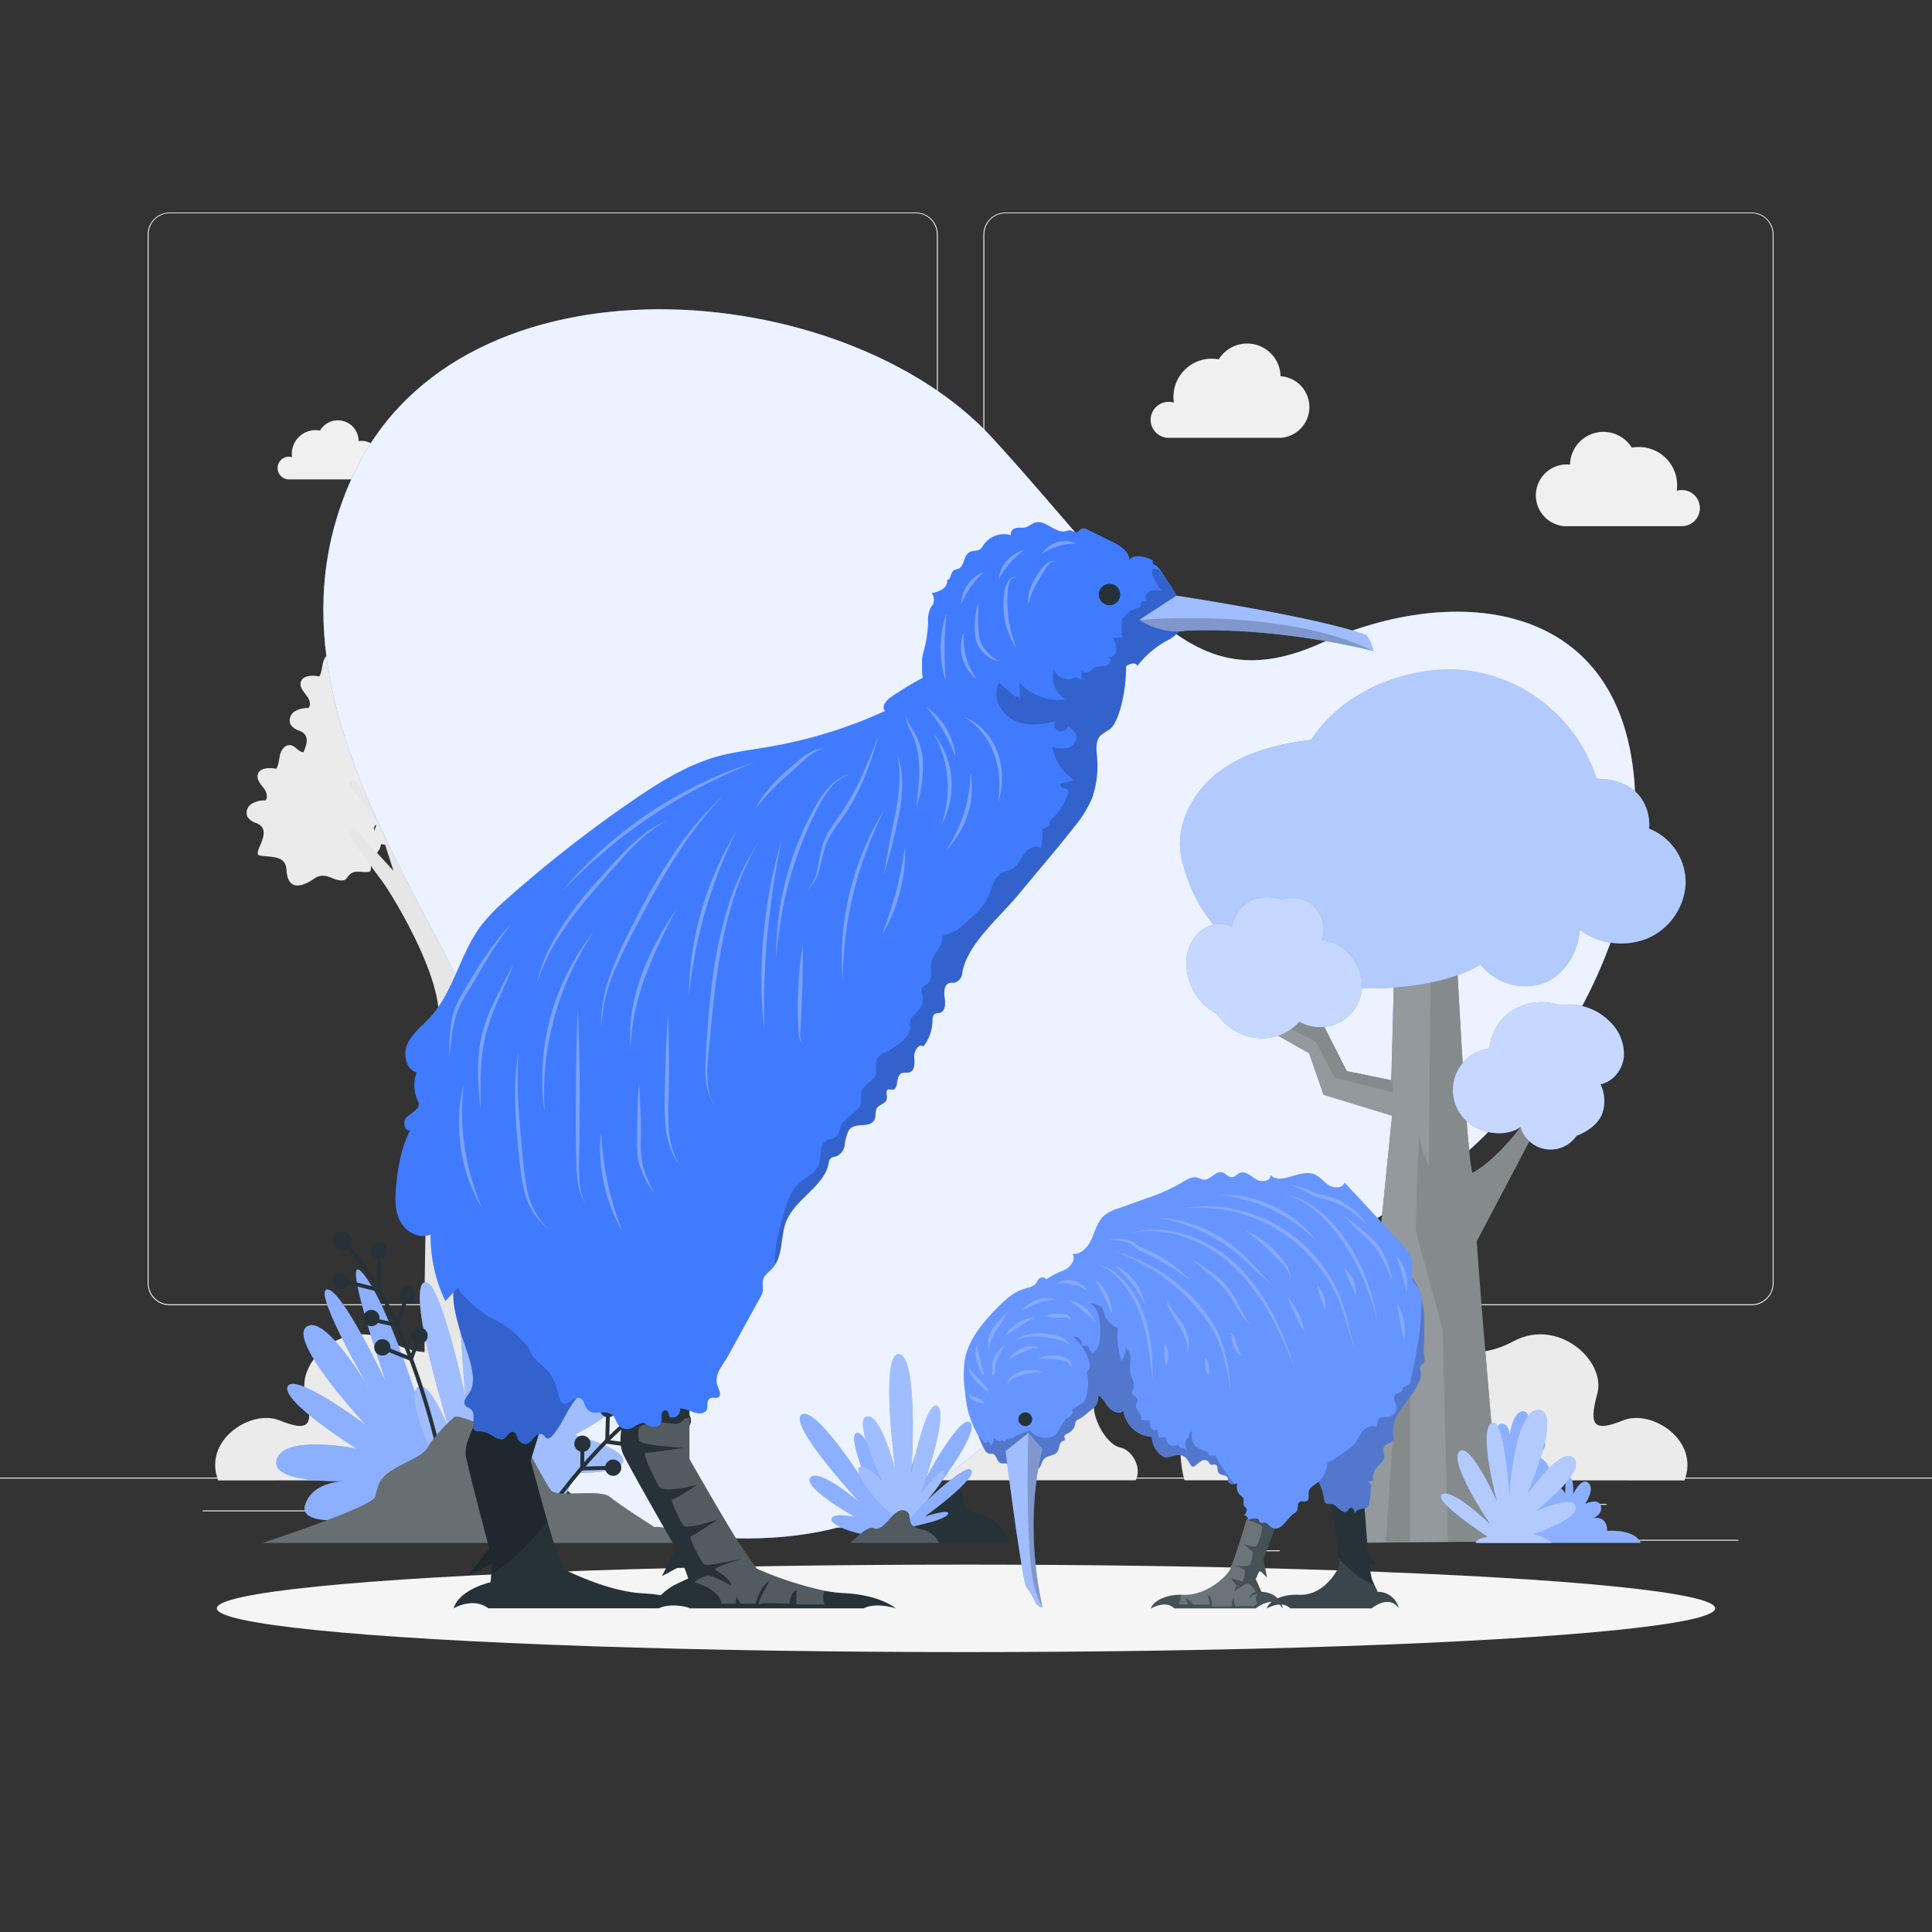 <svg xmlns="http://www.w3.org/2000/svg" viewBox="0 0 500 500"><rect x="0" y="0" width="500" height="500" fill="#333333" stroke="none"/><g id="background-complete"><rect y="382.4" width="500" height="0.25" style="fill:#ebebeb"></rect><rect x="416.78" y="398.49" width="33.12" height="0.25" style="fill:#ebebeb"></rect><rect x="322.53" y="401.21" width="8.69" height="0.25" style="fill:#ebebeb"></rect><rect x="396.59" y="389.21" width="19.19" height="0.25" style="fill:#ebebeb"></rect><rect x="52.46" y="390.89" width="43.19" height="0.25" style="fill:#ebebeb"></rect><rect x="104.56" y="390.89" width="6.33" height="0.25" style="fill:#ebebeb"></rect><rect x="131.47" y="395.11" width="93.68" height="0.25" style="fill:#ebebeb"></rect><path d="M237,337.8H43.91a5.71,5.71,0,0,1-5.7-5.71V60.66A5.71,5.71,0,0,1,43.91,55H237a5.71,5.71,0,0,1,5.71,5.71V332.09A5.71,5.71,0,0,1,237,337.8ZM43.91,55.2a5.46,5.46,0,0,0-5.45,5.46V332.09a5.46,5.46,0,0,0,5.45,5.46H237a5.47,5.47,0,0,0,5.46-5.46V60.66A5.47,5.47,0,0,0,237,55.2Z" style="fill:#ebebeb"></path><path d="M453.31,337.8H260.21a5.72,5.72,0,0,1-5.71-5.71V60.66A5.72,5.72,0,0,1,260.21,55h193.1A5.71,5.71,0,0,1,459,60.66V332.09A5.71,5.71,0,0,1,453.31,337.8ZM260.21,55.2a5.47,5.47,0,0,0-5.46,5.46V332.09a5.47,5.47,0,0,0,5.46,5.46h193.1a5.47,5.47,0,0,0,5.46-5.46V60.66a5.47,5.47,0,0,0-5.46-5.46Z" style="fill:#ebebeb"></path><circle cx="197.26" cy="115.18" r="26.29" style="fill:#fafafa"></circle><path d="M74.41,226.91a8.73,8.73,0,0,1-.27-1.82c-.23-3.76-3.82-3.17-6.88-3.68-2.39-.4,3.94-6.44-.88-8.38a4.23,4.23,0,0,1-2.33-1.62,2.74,2.74,0,0,1,1-3.34,6.41,6.41,0,0,1,3.66-.92c.79-1,.15-2.4-.61-3.37s-1.7-2.09-1.41-3.29c.44-1.82,3-1.88,4.81-1.53.68-1.1.67-2.47,1-3.72s1.33-2.55,2.61-2.4,1.94,1.51,3.12,1.79c1.38.32,2.57-.89,3.64-1.8s3-1.48,3.71-.28c.44.72.18,1.72.64,2.43.8,1.22,2.7.46,3.88-.41s3-1.66,3.88-.45a5,5,0,0,1,.46,1.26c.56,1.61,2.3,2.41,3.65,3.44s2.43,3.09,1.28,4.35c-.56.62-1.56.87-1.84,1.66-.35,1,.66,1.88,1.46,2.56,1.33,1.13,1.57,4.52-.19,5.45-.74.38-1.82.5-2,1.32s.58,1.29,1.07,1.86a3.5,3.5,0,0,1-1.07,5.21c-.43.2-.94.36-1.1.81a1.67,1.67,0,0,0,.1,1,5.22,5.22,0,0,1,.17,1.89.89.89,0,0,1-.23.59.9.9,0,0,1-.56.16c-2.54.11-3.77-.79-5.32,1.42a1.77,1.77,0,0,1-.53.56,1.55,1.55,0,0,1-.7.18c-1.75.14-2.89-.95-4.49-1.15-2.21-.28-2.68.86-4.63,1.78C76.48,229.89,75,229,74.41,226.91Z" style="fill:#ebebeb"></path><path d="M103.69,223.74a8.6,8.6,0,0,1-.28-1.81c-.22-3.77-3.82-3.17-6.88-3.68-2.38-.4,3.94-6.44-.88-8.39a4.24,4.24,0,0,1-2.32-1.62,2.74,2.74,0,0,1,1-3.34A6.49,6.49,0,0,1,98,204c.78-.95.14-2.39-.62-3.37s-1.69-2.08-1.4-3.28c.43-1.82,3-1.89,4.81-1.53.68-1.1.66-2.47,1-3.72s1.32-2.56,2.6-2.4,2,1.51,3.13,1.79c1.37.32,2.56-.9,3.64-1.81s3-1.48,3.71-.28c.44.72.18,1.72.64,2.43.8,1.23,2.7.47,3.87-.4s3.06-1.66,3.89-.45a5.26,5.26,0,0,1,.46,1.26c.55,1.61,2.29,2.41,3.65,3.44s2.43,3.08,1.28,4.34c-.57.62-1.56.88-1.84,1.67-.35,1,.66,1.87,1.46,2.55,1.33,1.14,1.57,4.52-.19,5.45-.74.39-1.82.51-2,1.33s.57,1.29,1.07,1.85a3.5,3.5,0,0,1-1.08,5.21c-.42.2-.94.37-1.09.81a1.63,1.63,0,0,0,.1,1,5.19,5.19,0,0,1,.17,1.88.87.87,0,0,1-.23.59.9.9,0,0,1-.56.16c-2.54.12-3.77-.78-5.32,1.43a1.89,1.89,0,0,1-.53.56,1.68,1.68,0,0,1-.7.17c-1.75.15-2.89-.94-4.49-1.15-2.21-.28-2.68.86-4.64,1.78C105.75,226.73,104.26,225.84,103.69,223.74Z" style="fill:#ebebeb"></path><path d="M106.51,205.1a8,8,0,0,1-.27-1.82c-.23-3.76-3.82-3.17-6.88-3.68-2.39-.4,3.93-6.43-.88-8.38a4.23,4.23,0,0,1-2.33-1.62,2.74,2.74,0,0,1,1-3.34,6.41,6.41,0,0,1,3.66-.92c.78-1,.15-2.39-.62-3.37s-1.69-2.09-1.4-3.29c.44-1.82,3-1.88,4.81-1.53.68-1.1.66-2.47,1-3.72s1.32-2.55,2.6-2.4,2,1.51,3.13,1.79c1.38.32,2.57-.89,3.64-1.8s3-1.48,3.71-.28c.44.72.18,1.72.64,2.43.8,1.22,2.7.46,3.88-.41s3.05-1.66,3.88-.45a5,5,0,0,1,.46,1.26c.56,1.61,2.3,2.41,3.65,3.44s2.43,3.09,1.28,4.35c-.56.62-1.56.87-1.84,1.66-.35,1,.66,1.88,1.46,2.56,1.33,1.13,1.57,4.52-.19,5.45-.74.39-1.82.51-2,1.32s.58,1.3,1.07,1.86a3.5,3.5,0,0,1-1.07,5.21c-.43.2-1,.37-1.1.81a1.67,1.67,0,0,0,.1,1,5.24,5.24,0,0,1,.17,1.89.89.89,0,0,1-.23.59.9.9,0,0,1-.56.16c-2.54.11-3.77-.79-5.32,1.42a1.77,1.77,0,0,1-.53.56,1.55,1.55,0,0,1-.7.18c-1.75.14-2.89-.95-4.49-1.15-2.21-.28-2.68.86-4.63,1.78C108.57,208.08,107.09,207.19,106.51,205.1Z" style="fill:#ebebeb"></path><path d="M125.8,214.39a8.8,8.8,0,0,1-.28-1.82c-.22-3.77-3.82-3.17-6.88-3.68-2.39-.4,3.94-6.44-.88-8.38a4.27,4.27,0,0,1-2.32-1.63,2.72,2.72,0,0,1,1-3.34,6.47,6.47,0,0,1,3.65-.91c.79-1,.15-2.4-.61-3.37s-1.69-2.09-1.4-3.29c.43-1.82,3-1.88,4.81-1.53.67-1.1.66-2.47,1-3.72s1.32-2.56,2.6-2.4,1.94,1.51,3.13,1.79c1.37.32,2.56-.89,3.64-1.81s3-1.48,3.7-.27c.45.71.18,1.72.64,2.42.8,1.23,2.7.47,3.88-.4s3.06-1.66,3.89-.45a4.84,4.84,0,0,1,.45,1.26c.56,1.61,2.3,2.41,3.66,3.44s2.42,3.09,1.28,4.34c-.57.63-1.56.88-1.84,1.67-.36,1,.66,1.88,1.46,2.56,1.33,1.13,1.57,4.52-.19,5.44-.74.39-1.82.51-2,1.33s.58,1.29,1.07,1.86a3.49,3.49,0,0,1-1.07,5.2c-.42.21-.94.37-1.1.81a1.7,1.7,0,0,0,.1,1,5,5,0,0,1,.17,1.88.85.85,0,0,1-.23.6.88.88,0,0,1-.55.15c-2.55.12-3.77-.78-5.32,1.43a1.89,1.89,0,0,1-.53.56,1.69,1.69,0,0,1-.7.18c-1.75.14-2.89-1-4.49-1.15-2.22-.29-2.69.86-4.64,1.77C127.86,217.37,126.37,216.48,125.8,214.39Z" style="fill:#ebebeb"></path><path d="M145.29,210.1a8.8,8.8,0,0,1-.28-1.82c-.22-3.77-3.82-3.17-6.88-3.68-2.39-.4,3.94-6.44-.88-8.38a4.29,4.29,0,0,1-2.32-1.62,2.75,2.75,0,0,1,1-3.35,6.49,6.49,0,0,1,3.66-.91c.78-1,.14-2.4-.62-3.37s-1.69-2.09-1.4-3.29c.43-1.82,3-1.88,4.81-1.53.67-1.1.66-2.47,1-3.72s1.32-2.56,2.6-2.4,1.95,1.51,3.13,1.79c1.37.32,2.56-.89,3.64-1.8s3-1.49,3.71-.28c.44.71.17,1.72.64,2.42.8,1.23,2.69.47,3.87-.4s3.06-1.66,3.89-.45a5.42,5.42,0,0,1,.46,1.26c.55,1.61,2.29,2.41,3.65,3.44s2.43,3.09,1.28,4.35c-.57.62-1.56.87-1.84,1.66-.35,1,.66,1.88,1.46,2.56,1.33,1.13,1.57,4.52-.19,5.44-.74.39-1.82.51-2,1.33s.57,1.29,1.06,1.86a3.49,3.49,0,0,1-1.07,5.2c-.42.21-.94.37-1.1.82a1.68,1.68,0,0,0,.11,1,5.22,5.22,0,0,1,.17,1.89.94.94,0,0,1-.23.59.85.85,0,0,1-.56.15c-2.54.12-3.77-.78-5.32,1.43a1.89,1.89,0,0,1-.53.56,1.69,1.69,0,0,1-.7.18c-1.75.14-2.89-.95-4.49-1.15-2.22-.29-2.69.86-4.64,1.77C147.35,213.08,145.86,212.19,145.29,210.1Z" style="fill:#ebebeb"></path><path d="M145.54,231a7.32,7.32,0,0,1-.21-1.43c-.18-3-3-2.5-5.42-2.9-1.88-.32,3.1-5.07-.69-6.6a3.37,3.37,0,0,1-1.84-1.28,2.17,2.17,0,0,1,.83-2.63,5.11,5.11,0,0,1,2.88-.72c.62-.75.12-1.89-.48-2.66s-1.33-1.64-1.11-2.59c.35-1.43,2.34-1.48,3.79-1.2a10.46,10.46,0,0,0,.78-2.93c.26-1,1-2,2.05-1.89s1.53,1.19,2.46,1.41,2-.7,2.87-1.42,2.33-1.16,2.92-.22c.35.57.14,1.36.5,1.91.63,1,2.13.37,3-.32s2.41-1.3,3.06-.35a3.78,3.78,0,0,1,.36,1c.44,1.27,1.81,1.9,2.88,2.71s1.91,2.43,1,3.42c-.45.49-1.23.69-1.45,1.31-.28.78.52,1.48,1.15,2,1,.89,1.24,3.56-.15,4.29-.58.3-1.44.4-1.58,1s.46,1,.84,1.46a2.74,2.74,0,0,1-.84,4.1c-.33.16-.74.29-.86.64a1.32,1.32,0,0,0,.07.78,3.89,3.89,0,0,1,.14,1.48.7.7,0,0,1-.18.47.75.75,0,0,1-.44.12c-2,.09-3-.62-4.19,1.12a1.51,1.51,0,0,1-.42.45,1.27,1.27,0,0,1-.55.13c-1.38.12-2.28-.74-3.53-.9-1.75-.22-2.12.68-3.65,1.4C147.17,233.29,146,232.59,145.54,231Z" style="fill:#ebebeb"></path><path d="M156.46,223.74a9.34,9.34,0,0,1-.27-1.81c-.23-3.77-3.82-3.17-6.88-3.68-2.39-.4,3.94-6.44-.88-8.39a4.23,4.23,0,0,1-2.33-1.62,2.75,2.75,0,0,1,1.05-3.34,6.53,6.53,0,0,1,3.66-.92c.79-.95.15-2.39-.61-3.37s-1.69-2.08-1.41-3.28c.44-1.82,3-1.89,4.81-1.53.68-1.1.67-2.47,1-3.72s1.32-2.56,2.6-2.4,1.94,1.51,3.13,1.79c1.37.32,2.56-.9,3.64-1.81s3-1.48,3.7-.28c.45.72.18,1.72.64,2.43.8,1.23,2.7.47,3.88-.4s3.06-1.66,3.88-.45a4.86,4.86,0,0,1,.46,1.26c.56,1.61,2.3,2.41,3.65,3.44s2.43,3.08,1.28,4.34c-.56.62-1.56.88-1.84,1.67-.35,1,.66,1.87,1.46,2.55,1.33,1.14,1.58,4.52-.18,5.45-.74.39-1.83.51-2,1.33s.58,1.29,1.07,1.85a3.5,3.5,0,0,1-1.07,5.21c-.42.2-.94.37-1.1.81a1.7,1.7,0,0,0,.1,1,5.19,5.19,0,0,1,.17,1.88.82.82,0,0,1-.23.59.9.9,0,0,1-.56.16c-2.54.12-3.76-.78-5.32,1.43a1.77,1.77,0,0,1-.53.56,1.64,1.64,0,0,1-.7.17c-1.74.15-2.89-.94-4.48-1.15-2.22-.28-2.69.86-4.64,1.78C158.53,226.73,157,225.84,156.46,223.74Z" style="fill:#ebebeb"></path><path d="M125.8,191.45a8.6,8.6,0,0,1-.28-1.81c-.22-3.77-3.82-3.17-6.88-3.68-2.39-.4,3.94-6.44-.88-8.39a4.2,4.2,0,0,1-2.32-1.62,2.72,2.72,0,0,1,1-3.34,6.48,6.48,0,0,1,3.65-.92c.79-.95.15-2.39-.61-3.37s-1.69-2.08-1.4-3.29c.43-1.81,3-1.88,4.81-1.53.67-1.09.66-2.47,1-3.71s1.32-2.56,2.6-2.4,1.94,1.5,3.13,1.78c1.37.33,2.56-.89,3.64-1.8s3-1.48,3.7-.28c.45.72.18,1.72.64,2.43.8,1.23,2.7.46,3.88-.41s3.06-1.65,3.89-.45a5,5,0,0,1,.45,1.26c.56,1.61,2.3,2.42,3.66,3.45s2.42,3.08,1.28,4.34c-.57.62-1.56.87-1.84,1.67-.36,1,.66,1.87,1.46,2.55,1.33,1.13,1.57,4.52-.19,5.45-.74.39-1.82.51-2,1.32s.58,1.3,1.07,1.86a3.5,3.5,0,0,1-1.07,5.21c-.42.2-.94.37-1.1.81a1.66,1.66,0,0,0,.1,1,5,5,0,0,1,.17,1.89.82.82,0,0,1-.23.59.89.89,0,0,1-.55.16c-2.55.11-3.77-.79-5.32,1.43a1.89,1.89,0,0,1-.53.56,1.68,1.68,0,0,1-.7.17c-1.75.15-2.89-.94-4.49-1.15-2.22-.28-2.69.86-4.64,1.78C127.86,194.43,126.37,193.54,125.8,191.45Z" style="fill:#ebebeb"></path><path d="M100.76,192.73a8.6,8.6,0,0,1-.28-1.81c-.22-3.77-3.82-3.17-6.88-3.68-2.39-.4,3.94-6.44-.88-8.39a4.2,4.2,0,0,1-2.32-1.62,2.72,2.72,0,0,1,1-3.34A6.48,6.48,0,0,1,95.1,173c.79-.95.15-2.39-.61-3.37s-1.69-2.08-1.4-3.29c.43-1.81,3-1.88,4.81-1.53.67-1.09.66-2.47,1-3.71s1.32-2.56,2.6-2.4,1.94,1.51,3.13,1.78c1.37.33,2.56-.89,3.64-1.8s3-1.48,3.7-.28c.45.72.18,1.72.64,2.43.8,1.23,2.7.47,3.88-.4s3.06-1.66,3.89-.45a4.77,4.77,0,0,1,.45,1.25c.56,1.61,2.3,2.42,3.66,3.45s2.42,3.08,1.28,4.34c-.57.62-1.56.87-1.84,1.67-.36,1,.66,1.87,1.46,2.55,1.33,1.13,1.57,4.52-.19,5.45-.74.39-1.82.51-2,1.32s.58,1.3,1.07,1.86a3.5,3.5,0,0,1-1.07,5.21c-.42.2-.94.37-1.1.81a1.66,1.66,0,0,0,.1,1,5,5,0,0,1,.17,1.89.82.82,0,0,1-.23.59.89.89,0,0,1-.55.16c-2.55.11-3.77-.79-5.32,1.43a1.89,1.89,0,0,1-.53.56,1.68,1.68,0,0,1-.7.17c-1.75.15-2.89-.94-4.49-1.15-2.22-.28-2.69.86-4.64,1.78C102.82,195.71,101.33,194.82,100.76,192.73Z" style="fill:#ebebeb"></path><path d="M85.55,203a8.59,8.59,0,0,1-.28-1.82c-.22-3.76-3.82-3.17-6.88-3.68-2.39-.4,3.94-6.43-.88-8.38a4.2,4.2,0,0,1-2.32-1.62,2.72,2.72,0,0,1,1-3.34,6.4,6.4,0,0,1,3.65-.92c.79-1,.15-2.39-.61-3.37s-1.69-2.09-1.4-3.29c.43-1.82,3-1.88,4.81-1.53.67-1.1.66-2.47,1-3.72s1.32-2.55,2.6-2.4,2,1.51,3.13,1.79c1.37.32,2.56-.89,3.64-1.8s3-1.48,3.7-.28c.45.72.18,1.72.64,2.43.81,1.22,2.7.46,3.88-.41s3.06-1.66,3.89-.45a5,5,0,0,1,.45,1.26c.56,1.61,2.3,2.41,3.66,3.44s2.42,3.09,1.28,4.35c-.57.62-1.56.87-1.84,1.66-.35,1,.66,1.88,1.46,2.56,1.33,1.13,1.57,4.52-.19,5.45-.74.39-1.82.51-2,1.32s.58,1.3,1.07,1.86A3.5,3.5,0,0,1,108,197.3c-.42.2-.94.37-1.1.81a1.6,1.6,0,0,0,.11,1,5.24,5.24,0,0,1,.16,1.89.84.84,0,0,1-.23.59.87.87,0,0,1-.55.16c-2.55.11-3.77-.79-5.32,1.42a1.93,1.93,0,0,1-.53.57,1.68,1.68,0,0,1-.7.17c-1.75.14-2.89-.95-4.49-1.15-2.22-.28-2.69.86-4.64,1.78C87.61,206,86.12,205.07,85.55,203Z" style="fill:#ebebeb"></path><path d="M90.16,215.93s6.36,9,8.55,11.85,13.16,20.61,14.65,32.36c.16,1.26.32,2.34.47,3.28-4.71,31.14-4,88.1-3.81,97.86h15c.13-11,1.4-111.53,1.87-114.6.5-3.25,6.75-15.61,16.4-20.7s18-21.89,18-21.89h-3.08s-5.7,10.31-13.82,16a30.14,30.14,0,0,1-3.65,2.16,51.75,51.75,0,0,0-3.23-18.17l-1.66,1.53c2.25,9.18,2,15.06,1.27,18.44a33.61,33.61,0,0,0-8.39,5.62c-8.42-11-13.15-36-13.15-36l-2.16,1.18a126.93,126.93,0,0,0,2.79,15.35c1.57,6.48,6.22,18.68,8.38,24.22a57.13,57.13,0,0,0-6.36,11.93,4.79,4.79,0,0,0-.82-1c-5.48-5-15.79-28.38-15.79-28.38-2.49-5.45,1.32-19.74,1.32-19.74H100l-1.29,12.5-7.24-7.9L90.16,203l7.67,9.87,4,12.51L91.47,214Z" style="fill:#e6e6e6"></path><path d="M143.12,104.14a4.67,4.67,0,0,1,4.67-4.68,4.52,4.52,0,0,1,1.34.2,11.32,11.32,0,0,1-.1-1.43,9.88,9.88,0,0,1,11.71-9.73,8.65,8.65,0,0,1,16,4.38h.14a8,8,0,0,1,0,15.94H147.66A4.67,4.67,0,0,1,143.12,104.14Z" style="fill:#f0f0f0"></path><path d="M297.78,108.67a4.68,4.68,0,0,1,4.68-4.67,4.63,4.63,0,0,1,1.34.2,9.76,9.76,0,0,1-.11-1.44A9.89,9.89,0,0,1,315.41,93a8.65,8.65,0,0,1,16,4.37h.15a8,8,0,0,1,0,15.94H302.32A4.68,4.68,0,0,1,297.78,108.67Z" style="fill:#f0f0f0"></path><path d="M439.93,131.49a4.66,4.66,0,0,0-6-4.47,9.76,9.76,0,0,0,.11-1.44,9.89,9.89,0,0,0-11.72-9.72,8.65,8.65,0,0,0-16,4.37h-.15a8,8,0,1,0,0,15.94h29.26A4.67,4.67,0,0,0,439.93,131.49Z" style="fill:#f0f0f0"></path><path d="M71.85,121.11a2.9,2.9,0,0,1,2.9-2.91,3,3,0,0,1,.84.13,5.29,5.29,0,0,1-.07-.9,6.13,6.13,0,0,1,7.29-6,5.37,5.37,0,0,1,10,2.72h.09a5,5,0,1,1,0,9.91H74.67A2.91,2.91,0,0,1,71.85,121.11Z" style="fill:#f0f0f0"></path><path d="M240.07,136.24a2.91,2.91,0,0,0-2.91-2.91,3.2,3.2,0,0,0-.83.12,6.44,6.44,0,0,0,.06-.89,6.12,6.12,0,0,0-7.28-6,5.37,5.37,0,0,0-10,2.72h-.09a5,5,0,0,0,0,9.91h18.19A2.91,2.91,0,0,0,240.07,136.24Z" style="fill:#f0f0f0"></path><path d="M242.13,291.15a5.27,5.27,0,0,1-.16-1c-.13-2.2-2.22-1.85-4-2.15-1.39-.23,2.29-3.74-.51-4.87a2.48,2.48,0,0,1-1.36-.95,1.59,1.59,0,0,1,.62-1.94,3.69,3.69,0,0,1,2.12-.53c.46-.56.09-1.4-.35-2s-1-1.22-.82-1.92c.25-1.06,1.73-1.09,2.8-.89a8.2,8.2,0,0,0,.58-2.16c.19-.73.76-1.49,1.51-1.4s1.13.88,1.82,1,1.49-.52,2.12-1.05,1.72-.86,2.15-.16c.26.42.11,1,.37,1.41.47.72,1.57.27,2.26-.23s1.78-1,2.26-.26a2.89,2.89,0,0,1,.27.73c.32.94,1.33,1.4,2.12,2s1.41,1.8.75,2.53c-.33.36-.91.51-1.07,1s.38,1.09.84,1.48c.78.66.92,2.64-.1,3.17-.43.23-1.07.3-1.17.77s.34.76.62,1.09a2,2,0,0,1-.62,3c-.25.11-.55.21-.64.47a1,1,0,0,0,.06.57,3.14,3.14,0,0,1,.1,1.1.52.52,0,0,1-.14.34.45.45,0,0,1-.32.09c-1.48.07-2.19-.45-3.1.83a1,1,0,0,1-.3.33,1,1,0,0,1-.41.1c-1,.08-1.68-.55-2.61-.67-1.29-.16-1.57.5-2.7,1C243.33,292.89,242.47,292.37,242.13,291.15Z" style="fill:#ebebeb"></path><path d="M259.16,289.31a6.08,6.08,0,0,1-.16-1.06c-.13-2.19-2.22-1.84-4-2.14-1.39-.23,2.29-3.74-.51-4.87a2.42,2.42,0,0,1-1.35-.95,1.59,1.59,0,0,1,.61-1.94,3.7,3.7,0,0,1,2.13-.53c.45-.56.08-1.4-.36-2s-1-1.21-.82-1.91c.26-1.06,1.73-1.09,2.8-.89a7.83,7.83,0,0,0,.58-2.16c.19-.73.77-1.49,1.51-1.4s1.13.88,1.82,1,1.49-.52,2.12-1,1.72-.86,2.15-.16c.26.42.11,1,.38,1.41.46.72,1.57.27,2.25-.23s1.78-1,2.26-.26a2.89,2.89,0,0,1,.27.73c.32.94,1.34,1.4,2.12,2s1.42,1.8.75,2.53c-.33.36-.91.51-1.07,1s.38,1.09.85,1.48c.77.66.91,2.63-.11,3.17-.43.23-1.06.3-1.17.77s.34.76.62,1.09a2,2,0,0,1-.62,3c-.24.11-.55.21-.64.47a1,1,0,0,0,.06.57,3.12,3.12,0,0,1,.1,1.1.51.51,0,0,1-.13.34.47.47,0,0,1-.33.09c-1.48.07-2.19-.46-3.09.83a1.09,1.09,0,0,1-.31.33,1,1,0,0,1-.41.1c-1,.08-1.68-.55-2.61-.67-1.29-.16-1.56.5-2.7,1C260.37,291.05,259.5,290.53,259.16,289.31Z" style="fill:#ebebeb"></path><path d="M260.81,278.46a4.63,4.63,0,0,1-.16-1c-.13-2.19-2.23-1.85-4-2.14-1.39-.24,2.29-3.75-.51-4.88a2.45,2.45,0,0,1-1.35-.94,1.6,1.6,0,0,1,.61-1.95,3.72,3.72,0,0,1,2.13-.53c.46-.56.08-1.39-.36-2s-1-1.22-.82-1.92c.26-1,1.73-1.09,2.8-.89a7.33,7.33,0,0,0,.58-2.16c.19-.72.77-1.49,1.51-1.4s1.13.88,1.82,1.05,1.49-.52,2.12-1.05,1.72-.87,2.16-.17c.25.42.1,1,.37,1.42.46.71,1.57.27,2.25-.24s1.78-1,2.27-.26a3,3,0,0,1,.26.73c.33.94,1.34,1.4,2.13,2s1.41,1.8.74,2.53c-.33.36-.91.51-1.07,1s.38,1.09.85,1.49c.77.66.91,2.63-.11,3.17-.43.22-1.06.29-1.17.77s.34.75.63,1.08a2,2,0,0,1-.63,3c-.24.12-.55.21-.64.47a1,1,0,0,0,.06.57,2.92,2.92,0,0,1,.1,1.1.49.49,0,0,1-.13.34.54.54,0,0,1-.33.1c-1.48.06-2.19-.46-3.09.82a1,1,0,0,1-.31.33,1,1,0,0,1-.41.1c-1,.09-1.68-.55-2.61-.67-1.29-.16-1.56.5-2.7,1C262,280.2,261.14,279.68,260.81,278.46Z" style="fill:#ebebeb"></path><path d="M272,283.87a4.72,4.72,0,0,1-.16-1.06c-.13-2.19-2.23-1.84-4-2.14-1.39-.23,2.29-3.75-.51-4.88a2.45,2.45,0,0,1-1.35-.94,1.6,1.6,0,0,1,.61-2,3.82,3.82,0,0,1,2.13-.53c.45-.56.08-1.39-.36-2s-1-1.21-.82-1.91c.26-1.06,1.73-1.1,2.8-.89a7.48,7.48,0,0,0,.58-2.17c.19-.72.77-1.48,1.51-1.39s1.13.88,1.82,1,1.49-.52,2.12-1,1.72-.86,2.16-.16c.25.41.1,1,.37,1.41.46.71,1.57.27,2.25-.24s1.78-1,2.27-.26a3.18,3.18,0,0,1,.26.73c.33.94,1.34,1.41,2.13,2s1.41,1.79.74,2.52c-.33.37-.91.51-1.07,1s.38,1.09.85,1.49c.77.66.91,2.63-.11,3.17-.43.23-1.06.3-1.17.77s.34.75.63,1.08a2,2,0,0,1-.63,3c-.24.12-.55.22-.64.47a1,1,0,0,0,.06.57,2.92,2.92,0,0,1,.1,1.1.54.54,0,0,1-.13.35.6.6,0,0,1-.33.09c-1.48.06-2.19-.46-3.09.83a1.05,1.05,0,0,1-.31.32,1,1,0,0,1-.41.11c-1,.08-1.68-.55-2.61-.67-1.29-.17-1.56.5-2.7,1C273.23,285.6,272.36,285.08,272,283.87Z" style="fill:#ebebeb"></path><path d="M283.36,281.37a5.3,5.3,0,0,1-.15-1.06c-.13-2.19-2.23-1.84-4-2.14-1.39-.23,2.29-3.74-.51-4.87a2.42,2.42,0,0,1-1.35-.95,1.59,1.59,0,0,1,.61-1.94,3.72,3.72,0,0,1,2.13-.53c.45-.56.08-1.4-.36-2s-1-1.22-.82-1.92c.26-1.06,1.73-1.09,2.8-.89a7.5,7.5,0,0,0,.58-2.16c.19-.73.77-1.49,1.51-1.4s1.13.88,1.82,1,1.49-.52,2.12-1,1.72-.86,2.16-.16c.25.42.1,1,.37,1.41.46.72,1.57.27,2.25-.23s1.78-1,2.26-.26a2.55,2.55,0,0,1,.27.73c.32.94,1.34,1.4,2.12,2s1.42,1.8.75,2.53c-.33.36-.91.51-1.07,1s.38,1.09.85,1.48c.77.66.91,2.64-.11,3.17-.43.23-1.06.3-1.17.77s.34.76.63,1.09a2,2,0,0,1-.63,3c-.24.11-.55.21-.64.47a1,1,0,0,0,.06.57,2.92,2.92,0,0,1,.1,1.1.51.51,0,0,1-.13.34.47.47,0,0,1-.33.09c-1.48.07-2.19-.45-3.09.83a1.09,1.09,0,0,1-.31.33,1,1,0,0,1-.41.1c-1,.08-1.68-.55-2.61-.67-1.29-.16-1.56.5-2.7,1C284.57,283.11,283.7,282.59,283.36,281.37Z" style="fill:#ebebeb"></path><path d="M283.51,293.5a4.72,4.72,0,0,1-.12-.83c-.11-1.73-1.75-1.45-3.15-1.69-1.1-.18,1.8-3-.41-3.84a1.89,1.89,0,0,1-1.06-.74,1.25,1.25,0,0,1,.48-1.53,2.93,2.93,0,0,1,1.67-.42c.36-.44.07-1.1-.28-1.54s-.77-1-.64-1.51c.2-.83,1.36-.86,2.2-.7a6,6,0,0,0,.46-1.7c.15-.58.6-1.18,1.19-1.1s.89.69,1.43.81,1.18-.4,1.67-.82,1.36-.68,1.7-.13c.2.33.08.79.29,1.11.37.57,1.24.22,1.78-.18s1.4-.76,1.78-.21a2.66,2.66,0,0,1,.21.58c.25.74,1.05,1.1,1.67,1.58s1.11,1.41.59,2c-.26.28-.72.4-.85.76s.3.86.67,1.17c.61.52.72,2.07-.08,2.49-.34.18-.84.24-.92.61s.26.59.49.85a1.61,1.61,0,0,1-.49,2.39c-.2.09-.44.17-.51.37a.79.79,0,0,0,.05.45,2.49,2.49,0,0,1,.08.86.41.41,0,0,1-.11.28.52.52,0,0,1-.25.07c-1.17.05-1.73-.36-2.44.65a.86.86,0,0,1-.24.26.89.89,0,0,1-.32.08c-.81.06-1.33-.44-2.06-.53-1-.13-1.23.4-2.12.82C284.46,294.87,283.78,294.46,283.51,293.5Z" style="fill:#ebebeb"></path><path d="M289.87,289.31a4.64,4.64,0,0,1-.16-1.06c-.13-2.19-2.22-1.84-4-2.14-1.39-.23,2.29-3.74-.52-4.87a2.45,2.45,0,0,1-1.35-.95,1.59,1.59,0,0,1,.61-1.94,3.74,3.74,0,0,1,2.13-.53c.46-.56.08-1.4-.36-2s-1-1.21-.81-1.91c.25-1.06,1.73-1.09,2.79-.89a7.5,7.5,0,0,0,.58-2.16c.19-.73.77-1.49,1.51-1.4s1.14.88,1.82,1,1.5-.52,2.12-1,1.73-.86,2.16-.16c.26.42.1,1,.37,1.41.47.72,1.57.27,2.26-.23s1.77-1,2.26-.26a2.87,2.87,0,0,1,.26.73c.33.94,1.34,1.4,2.13,2s1.41,1.8.74,2.53c-.33.36-.91.51-1.07,1s.38,1.09.85,1.48c.77.66.92,2.63-.11,3.17-.43.23-1.06.3-1.16.77s.33.76.62,1.09a2,2,0,0,1-.63,3c-.24.11-.54.21-.63.47a.94.94,0,0,0,.05.57,2.91,2.91,0,0,1,.1,1.1.51.51,0,0,1-.13.34.47.47,0,0,1-.33.09c-1.47.07-2.19-.46-3.09.83a1.09,1.09,0,0,1-.31.33,1,1,0,0,1-.41.1c-1,.08-1.68-.55-2.61-.67-1.29-.16-1.56.5-2.7,1C291.07,291.05,290.2,290.53,289.87,289.31Z" style="fill:#ebebeb"></path><path d="M272,270.52a4.63,4.63,0,0,1-.16-1c-.13-2.19-2.23-1.85-4-2.14-1.39-.24,2.29-3.75-.51-4.88a2.45,2.45,0,0,1-1.35-.94,1.6,1.6,0,0,1,.61-1.95,3.74,3.74,0,0,1,2.13-.53c.45-.56.08-1.39-.36-2s-1-1.22-.82-1.92c.26-1.05,1.73-1.09,2.8-.89a7.33,7.33,0,0,0,.58-2.16c.19-.72.77-1.49,1.51-1.39s1.13.87,1.82,1,1.49-.52,2.12-1.05,1.72-.86,2.16-.17c.25.42.1,1,.37,1.42.46.71,1.57.27,2.25-.24s1.78-1,2.27-.26a3,3,0,0,1,.26.73c.33.94,1.34,1.4,2.13,2s1.41,1.79.74,2.52c-.33.36-.91.51-1.07,1s.38,1.09.85,1.49c.77.66.91,2.63-.11,3.17-.43.22-1.06.29-1.17.77s.34.75.63,1.08a2,2,0,0,1-.63,3c-.24.12-.55.21-.64.47a1,1,0,0,0,.06.57,2.92,2.92,0,0,1,.1,1.1.49.49,0,0,1-.13.34.54.54,0,0,1-.33.1c-1.48.06-2.19-.46-3.09.82a1,1,0,0,1-.31.33,1,1,0,0,1-.41.1c-1,.09-1.68-.55-2.61-.67-1.29-.16-1.56.51-2.7,1C273.23,272.26,272.36,271.74,272,270.52Z" style="fill:#ebebeb"></path><path d="M257.46,271.27a4.72,4.72,0,0,1-.16-1.06c-.13-2.19-2.22-1.84-4-2.14-1.39-.23,2.29-3.74-.52-4.88a2.44,2.44,0,0,1-1.35-.94,1.6,1.6,0,0,1,.61-1.94,3.83,3.83,0,0,1,2.13-.54c.46-.55.09-1.39-.36-2s-1-1.21-.81-1.91c.25-1.06,1.73-1.1,2.79-.89a7.5,7.5,0,0,0,.58-2.16c.19-.73.77-1.49,1.52-1.4s1.13.88,1.81,1,1.5-.52,2.12-1.05,1.73-.86,2.16-.16c.26.42.1,1,.37,1.41.47.72,1.57.27,2.26-.23s1.78-1,2.26-.27a2.71,2.71,0,0,1,.26.74c.33.93,1.34,1.4,2.13,2s1.41,1.79.74,2.53c-.33.36-.9.5-1.07,1s.39,1.09.85,1.48c.78.66.92,2.63-.11,3.17-.43.23-1.06.3-1.16.77s.33.76.62,1.08a2,2,0,0,1-.63,3c-.24.12-.54.22-.63.47a1,1,0,0,0,.05.58,2.87,2.87,0,0,1,.1,1.09.48.48,0,0,1-.13.35.52.52,0,0,1-.32.09c-1.48.07-2.2-.46-3.1.83a1.22,1.22,0,0,1-.31.33,1,1,0,0,1-.41.1c-1,.08-1.68-.55-2.61-.67-1.29-.16-1.56.5-2.69,1C258.66,273,257.79,272.49,257.46,271.27Z" style="fill:#ebebeb"></path><path d="M248.61,277.23a4.64,4.64,0,0,1-.16-1.06c-.13-2.19-2.22-1.84-4-2.14-1.39-.23,2.29-3.74-.51-4.87a2.49,2.49,0,0,1-1.36-1,1.6,1.6,0,0,1,.61-1.94,3.83,3.83,0,0,1,2.13-.54c.46-.55.09-1.39-.36-2s-1-1.21-.81-1.91c.25-1.06,1.73-1.09,2.8-.89a7.82,7.82,0,0,0,.57-2.16c.19-.73.77-1.49,1.52-1.4s1.13.88,1.82,1,1.49-.52,2.11-1.05,1.73-.86,2.16-.16c.26.42.1,1,.37,1.41.47.72,1.57.27,2.26-.23s1.78-1,2.26-.26a2.54,2.54,0,0,1,.26.73c.33.94,1.34,1.4,2.13,2s1.41,1.8.74,2.53c-.32.36-.9.51-1.07,1s.39,1.09.85,1.48c.78.66.92,2.63-.11,3.17-.43.23-1.06.3-1.16.77s.33.76.62,1.08a2.05,2.05,0,0,1-.62,3c-.25.11-.55.21-.64.47a.88.88,0,0,0,.06.57,2.9,2.9,0,0,1,.09,1.1.47.47,0,0,1-.13.34.46.46,0,0,1-.32.09c-1.48.07-2.2-.46-3.1.83a1.09,1.09,0,0,1-.31.33.91.91,0,0,1-.4.1c-1,.08-1.69-.55-2.61-.67-1.29-.16-1.57.5-2.7,1C249.81,279,248.94,278.45,248.61,277.23Z" style="fill:#ebebeb"></path><path d="M251.29,284.77s3.7,5.23,5,6.89,7.65,12,8.52,18.83c.1.73.19,1.36.28,1.9-2.75,18.12-2.32,51.26-2.22,56.93h8.69c.08-6.39.82-64.88,1.09-66.66s3.93-9.09,9.54-12.05,10.47-12.73,10.47-12.73h-1.79s-3.32,6-8,9.31a20,20,0,0,1-2.12,1.26,30.08,30.08,0,0,0-1.88-10.57l-1,.89c1.31,5.34,1.14,8.76.74,10.73a19.4,19.4,0,0,0-4.88,3.26c-4.9-6.36-7.65-20.93-7.65-20.93l-1.26.69a74.83,74.83,0,0,0,1.62,8.93,148.86,148.86,0,0,0,4.88,14.09,33.09,33.09,0,0,0-3.7,6.94,2.59,2.59,0,0,0-.48-.56c-3.19-2.89-9.18-16.52-9.18-16.52-1.45-3.16.76-11.48.76-11.48H257l-.75,7.27-4.21-4.59-.77.64,4.47,5.74,2.29,7.27-6-6.63Z" style="fill:#e6e6e6"></path><path d="M185.84,383.09c.63-2.41,3.55-15.12-4.76-17.86-9.18-3-14.64-10.14-14.33-18.19s-9.36-15.88-16.62-8.34-6.28-5.8-15.95-9-17.87,4.62-15.23,11.81-6.89,11.68-18.32,5.57-24,5-21.58,13.71.44,9.67-6.8,6.77-19.83,5.12-15.78,15.57Z" style="fill:#ebebeb"></path><path d="M237.35,383.09H168.42c-1.7-3.36,1-7.86,4-8.45,3.35-.67,6.72-6.57,6.88-10.32s6.2-15.31,15.58-8.18,6.54,1.05,13.33-.95,11.08,3.76,8.1,8.08c0,0,6.82-1.71,9.63,4.67s0,10.32,0,10.32S235.54,378,237.35,383.09Z" style="fill:#ebebeb"></path><path d="M306.53,383.09c-.64-2.41-3.56-15.12,4.75-17.86,9.19-3,14.64-10.14,14.33-18.19s9.37-15.88,16.62-8.34,6.29-5.8,16-9,17.87,4.62,15.22,11.81,6.9,11.68,18.32,5.57,24,5,21.59,13.71-.44,9.67,6.79,6.77,19.83,5.12,15.78,15.57Z" style="fill:#ebebeb"></path><path d="M225,383.09h68.92c1.7-3.36-1-7.86-3.94-8.45-3.36-.67-6.73-6.57-6.88-10.32s-6.2-15.31-15.59-8.18-6.53,1.05-13.32-.95-11.08,3.76-8.1,8.08c0,0-6.82-1.71-9.63,4.67s0,10.32,0,10.32S226.81,378,225,383.09Z" style="fill:#ebebeb"></path></g><g id="background-simple"><path d="M91.55,122.64c27.92-59.45,127.06-51.06,165.31-9.26s50.7,68.6,85.21,53,78.52-11.44,81.05,38.16S385.2,312.79,321,330.15s-64.17,78.75-149.1,66.36c-46.31-6.75-47.37-56.86-40.83-98.3S59.17,191.58,91.55,122.64Z" style="fill:#407BFF"></path><path d="M91.55,122.64c27.92-59.45,127.06-51.06,165.31-9.26s50.7,68.6,85.21,53,78.52-11.44,81.05,38.16S385.2,312.79,321,330.15s-64.17,78.75-149.1,66.36c-46.31-6.75-47.37-56.86-40.83-98.3S59.17,191.58,91.55,122.64Z" style="fill:#fff;opacity:0.9"></path></g><g id="Shadow"><ellipse id="path" cx="250" cy="416.24" rx="193.89" ry="11.32" style="fill:#f5f5f5"></ellipse></g><g id="Tree"><path d="M382.7,386.71s-2.34-.12-2.57-6.52,3.89-8.1,7.06-7.32c0,0-.46-4.55,1.59-4.38s1.91,3.21,1.91,3.21.7-6.46,3.51-6.46,0,7.63,0,7.63,3.88-1.86,5.3,0-1.78,4.05-1.78,4.05a4.89,4.89,0,0,1,2.93,6.86s3.5.54,4.48,2.88c0,0-.28-4.71,1-4.4s1,4.45,1,4.45,2.1-4.54,3.92-2.93-.84,5.45-.84,5.45,3.51-1.71,4.07.55-2,3.09-2,3.09,3.65-.84,3.65,3.34c0,0,7-.67,8.69,3.09H382.84Z" style="fill:#407BFF"></path><path d="M382.7,386.71s-2.34-.12-2.57-6.52,3.89-8.1,7.06-7.32c0,0-.46-4.55,1.59-4.38s1.91,3.21,1.91,3.21.7-6.46,3.51-6.46,0,7.63,0,7.63,3.88-1.86,5.3,0-1.78,4.05-1.78,4.05a4.89,4.89,0,0,1,2.93,6.86s3.5.54,4.48,2.88c0,0-.28-4.71,1-4.4s1,4.45,1,4.45,2.1-4.54,3.92-2.93-.84,5.45-.84,5.45,3.51-1.71,4.07.55-2,3.09-2,3.09,3.65-.84,3.65,3.34c0,0,7-.67,8.69,3.09H382.84Z" style="fill:#fff;isolation:isolate;opacity:0.4"></path><path d="M382.2,321.21c1,16.52,6.45,77.73,6.45,77.73l-39.52.36,11.14-110.56-17.74-5.41-3.73-10.75-15-8.48-7.32-11.24,2.82-.68,8.09,10.38,9.43,2.05-4-9.56h4.5l11.22,22.15,11.53,2.36,1.05-40.3c11.57,5.41,15.27-3.59,15.27-3.59s3,63.09,4.68,67.86h0a24.93,24.93,0,0,0,4.73-3.42,55.3,55.3,0,0,0,10.07-11.92l.75-1.18h3.59Z" style="fill:#263238"></path><g style="isolation:isolate;opacity:0.5"><path d="M382.2,321.21c1,16.52,6.45,77.73,6.45,77.73l-39.52.36,11.14-110.56-17.74-5.41-3.73-10.75-15-8.48-7.32-11.24,2.82-.68,8.09,10.38,9.43,2.05-4-9.56h4.5l11.22,22.15,11.53,2.36,1.05-40.3c11.57,5.41,15.27-3.59,15.27-3.59s3,63.09,4.68,67.86h0a24.93,24.93,0,0,0,4.73-3.42,55.3,55.3,0,0,0,10.07-11.92l.75-1.18h3.59Z" style="fill:#fff"></path></g><path d="M340.53,269.59l4.82,9.29,15.07,3.81s-.05-2.37-.3-5.41l-.06,2.28-11.53-2.36-11.22-22.15h-4.5l4,9.56-9.43-2.05-8.09-10.38-.39.09,6.23,9.43Z" style="isolation:isolate;opacity:0.1"></path><polygon points="362.22 344.63 358.67 399.21 364.94 399.15 364.94 356.07 362.22 344.63" style="isolation:isolate;opacity:0.1"></polygon><path d="M382.2,321.21l18-34.2h-3.59l-.75,1.18a55.3,55.3,0,0,1-10.07,11.92,24.93,24.93,0,0,1-4.73,3.42c-1.68-4.77-4.68-67.86-4.68-67.86a9.3,9.3,0,0,1-6.07,5l-.51,61.15c-1.28-2.91-2.39-5.68-2.5-8.7-.38,8.35-.89,17.33-.85,25.57l6.92,25.54,1.38,54.79,13.9-.12S383.21,337.73,382.2,321.21Z" style="isolation:isolate;opacity:0.1"></path><path d="M426.69,214.41a15,15,0,0,1,9.55,14.28,16.4,16.4,0,0,1-10,14.22,18.11,18.11,0,0,1-17.41-2.29c-.25,5.88-4.27,12.27-9.88,14a14.83,14.83,0,0,1-15.81-5c-15.11,9.5-68,13-77.32-27.41-1.92-8.35,2.73-17.2,9.55-22.39s15.48-7.31,24-8.35c8.06-12.85,26-19.87,41-17.85a40.71,40.71,0,0,1,32.8,27.91C428.51,201.66,426.91,215.43,426.69,214.41Z" style="fill:#407BFF"></path><g style="isolation:isolate;opacity:0.6"><path d="M426.69,214.41a15,15,0,0,1,9.55,14.28,16.4,16.4,0,0,1-10,14.22,18.11,18.11,0,0,1-17.41-2.29c-.25,5.88-4.27,12.27-9.88,14a14.83,14.83,0,0,1-15.81-5c-15.11,9.5-68,13-77.32-27.41-1.92-8.35,2.73-17.2,9.55-22.39s15.48-7.31,24-8.35c8.06-12.85,26-19.87,41-17.85a40.71,40.71,0,0,1,32.8,27.91C428.51,201.66,426.91,215.43,426.69,214.41Z" style="fill:#fff"></path></g><path d="M408,293.94a8.1,8.1,0,0,1-14.48-2.27c-3.58,2.52-9.11,1.9-12.74-.56a10.87,10.87,0,0,1,4.69-19.78,13,13,0,0,1,6.09-9.89,14.14,14.14,0,0,1,12.09-1.27,14.79,14.79,0,0,1,12.85,4.12,11.69,11.69,0,0,1,3.76,9.07c-.28,3.36-2.74,6.6-6.06,7.24a10,10,0,0,1,.35,7.88C413.49,291,410.6,293,408,293.94Z" style="fill:#407BFF"></path><path d="M408,293.94a8.1,8.1,0,0,1-14.48-2.27c-3.58,2.52-9.11,1.9-12.74-.56a10.87,10.87,0,0,1,4.69-19.78,13,13,0,0,1,6.09-9.89,14.14,14.14,0,0,1,12.09-1.27,14.79,14.79,0,0,1,12.85,4.12,11.69,11.69,0,0,1,3.76,9.07c-.28,3.36-2.74,6.6-6.06,7.24a10,10,0,0,1,.35,7.88C413.49,291,410.6,293,408,293.94Z" style="fill:#fff;isolation:isolate;opacity:0.7"></path><path d="M331.84,232.82a8.09,8.09,0,0,1,10.21,10.51c4.38.13,8.43,3.95,9.86,8.09a10.88,10.88,0,0,1-15.63,13,12.92,12.92,0,0,1-10.81,4.24A14.12,14.12,0,0,1,315,262.44a14.81,14.81,0,0,1-7.8-11,11.66,11.66,0,0,1,2.44-9.5c2.25-2.53,6.16-3.64,9.19-2.15a9.94,9.94,0,0,1,4.46-6.51C325.71,231.87,329.21,232,331.84,232.82Z" style="fill:#407BFF"></path><path d="M331.84,232.82a8.09,8.09,0,0,1,10.21,10.51c4.38.13,8.43,3.95,9.86,8.09a10.88,10.88,0,0,1-15.63,13,12.92,12.92,0,0,1-10.81,4.24A14.12,14.12,0,0,1,315,262.44a14.81,14.81,0,0,1-7.8-11,11.66,11.66,0,0,1,2.44-9.5c2.25-2.53,6.16-3.64,9.19-2.15a9.94,9.94,0,0,1,4.46-6.51C325.71,231.87,329.21,232,331.84,232.82Z" style="fill:#fff;isolation:isolate;opacity:0.7"></path><path d="M385,397.7s-14.51-9.41-11.76-11,12.43,7.8,12.43,7.8-10.69-15.65-8.05-18.78,9.76,12.75,9.76,12.75-4.84-18.17-1.42-20.16,4.66,18.21,4.66,18.21,1.33-21.89,7.59-21.62-2.85,21.62-2.85,21.62,8.82-12.67,12-9.07-10,13.69-10,13.69,9.8-4.61,10.45-1.19S397,397,397,397s3.69,1.05,4.54,2.29h-19.6S381.62,398.36,385,397.7Z" style="fill:#407BFF"></path><path d="M385,397.7s-14.51-9.41-11.76-11,12.43,7.8,12.43,7.8-10.69-15.65-8.05-18.78,9.76,12.75,9.76,12.75-4.84-18.17-1.42-20.16,4.66,18.21,4.66,18.21,1.33-21.89,7.59-21.62-2.85,21.62-2.85,21.62,8.82-12.67,12-9.07-10,13.69-10,13.69,9.8-4.61,10.45-1.19S397,397,397,397s3.69,1.05,4.54,2.29h-19.6S381.62,398.36,385,397.7Z" style="fill:#fff;isolation:isolate;opacity:0.6"></path></g><g id="Plants"><path d="M113.42,380.21s-10.24-37.53-18.56-49.41,5,26.86,5,26.86S88.23,333,84.58,333.74s12,27.45,12,27.45-12-21.35-17.19-17.86,15.25,25.43,15.25,25.43S76.29,355,74.46,358.82,92.27,374.9,92.27,374.9s-18.7-3.78-20.66,2.8,18.6,5.6,18.6,5.6-9.51-.43-11.32,6.45S103.85,394.12,113.42,380.21Z" style="fill:#407BFF"></path><path d="M113.42,380.21s-10.24-37.53-18.56-49.41,5,26.86,5,26.86S88.23,333,84.58,333.74s12,27.45,12,27.45-12-21.35-17.19-17.86,15.25,25.43,15.25,25.43S76.29,355,74.46,358.82,92.27,374.9,92.27,374.9s-18.7-3.78-20.66,2.8,18.6,5.6,18.6,5.6-9.51-.43-11.32,6.45S103.85,394.12,113.42,380.21Z" style="fill:#fff;isolation:isolate;opacity:0.4"></path><path d="M118.64,391.06s-13.88-26.72-11.07-31.4,8.75,10.44,8.75,10.44-10.71-34.23-6.85-38,11,29.47,11,29.47-3.76-38.95,0-41S126,355.81,126,355.81s2.56-39.5,7.28-38.91,0,35.1,0,35.1,10.55-26.26,15.27-25.2S141,354,141,354s12.5-15.77,16.11-12.07-11.17,21-11.17,21,12.68-7.9,16-4-13.3,12.45-13.3,12.45,13.52,3.51,12.58,6.87-12.58,2.91-12.58,2.91S143.52,405.08,118.64,391.06Z" style="fill:#407BFF"></path><path d="M118.64,391.06s-13.88-26.72-11.07-31.4,8.75,10.44,8.75,10.44-10.71-34.23-6.85-38,11,29.47,11,29.47-3.76-38.95,0-41S126,355.81,126,355.81s2.56-39.5,7.28-38.91,0,35.1,0,35.1,10.55-26.26,15.27-25.2S141,354,141,354s12.5-15.77,16.11-12.07-11.17,21-11.17,21,12.68-7.9,16-4-13.3,12.45-13.3,12.45,13.52,3.51,12.58,6.87-12.58,2.91-12.58,2.91S143.52,405.08,118.64,391.06Z" style="fill:#fff;isolation:isolate;opacity:0.5"></path><path d="M115,382.72h.09a.51.51,0,0,0,.41-.58c-.08-.43-7.89-43-26.53-61.29a.5.5,0,0,0-.7.72c18.41,18.1,26.16,60.32,26.24,60.74A.5.5,0,0,0,115,382.72Z" style="fill:#263238"></path><path d="M86.13,321.2a2.47,2.47,0,1,0,2.47-2.47A2.48,2.48,0,0,0,86.13,321.2Z" style="fill:#263238"></path><path d="M94,341.06A2.11,2.11,0,1,0,96.15,339,2.11,2.11,0,0,0,94,341.06Z" style="fill:#263238"></path><path d="M103.38,335a2.11,2.11,0,1,0,2.11-2.1A2.12,2.12,0,0,0,103.38,335Z" style="fill:#263238"></path><path d="M96.85,348.69a2.11,2.11,0,1,0,2.1-2.1A2.11,2.11,0,0,0,96.85,348.69Z" style="fill:#263238"></path><path d="M106.47,345.68a2.11,2.11,0,1,0,2.1-2.11A2.1,2.1,0,0,0,106.47,345.68Z" style="fill:#263238"></path><path d="M96,323.67a2.11,2.11,0,1,0,2.1-2.11A2.1,2.1,0,0,0,96,323.67Z" style="fill:#263238"></path><path d="M98.59,334.49V323.67a.5.5,0,0,0-.5-.5.5.5,0,0,0-.5.5v9.54L88.72,331a.51.51,0,0,0-.61.37.5.5,0,0,0,.37.6Z" style="fill:#263238"></path><path d="M103.1,343.54l2.86-8.43a.5.5,0,1,0-.94-.32l-2.58,7.58L96.26,341a.5.5,0,1,0-.22,1Z" style="fill:#263238"></path><path d="M106.68,352.37l2.36-6.52a.5.5,0,1,0-.94-.34l-2,5.54-7-2.82a.5.5,0,0,0-.65.27.51.51,0,0,0,.28.66Z" style="fill:#263238"></path><path d="M86,331.59a2.11,2.11,0,1,0,2.11-2.11A2.11,2.11,0,0,0,86,331.59Z" style="fill:#263238"></path><path d="M140.15,393.81a.51.51,0,0,0,.41-.2c9.86-13.62,22.05-28.47,37.67-35.43a.51.51,0,0,0,.25-.66.5.5,0,0,0-.66-.26c-15.83,7.06-28.13,22-38.07,35.76a.51.51,0,0,0,.11.7A.52.52,0,0,0,140.15,393.81Z" style="fill:#263238"></path><path d="M180.33,358.58a2.47,2.47,0,1,1-1.44-3.17A2.45,2.45,0,0,1,180.33,358.58Z" style="fill:#263238"></path><path d="M178.67,368.47a2.46,2.46,0,1,1-1.44-3.17A2.46,2.46,0,0,1,178.67,368.47Z" style="fill:#263238"></path><path d="M166,374.41a2.1,2.1,0,1,1-1.23-2.71A2.1,2.1,0,0,1,166,374.41Z" style="fill:#263238"></path><path d="M159.36,365.41a2.11,2.11,0,1,1-1.24-2.71A2.11,2.11,0,0,1,159.36,365.41Z" style="fill:#263238"></path><path d="M160.66,380.57a2.1,2.1,0,1,1-1.23-2.7A2.11,2.11,0,0,1,160.66,380.57Z" style="fill:#263238"></path><path d="M152.71,374.38a2.1,2.1,0,1,1-1.23-2.71A2.1,2.1,0,0,1,152.71,374.38Z" style="fill:#263238"></path><path d="M170.24,357.44a2.1,2.1,0,1,1-1.23-2.71A2.1,2.1,0,0,1,170.24,357.44Z" style="fill:#263238"></path><path d="M174.42,367.86a.49.49,0,0,0,.49-.44.5.5,0,0,0-.44-.55l-9.08-1.06,3.35-8.93a.52.52,0,0,0-.3-.65.51.51,0,0,0-.64.3L164,366.66l10.35,1.2Z" style="fill:#263238"></path><path d="M163.85,374.56a.5.5,0,0,0,.06-1l-6.27-.86.24-8a.49.49,0,0,0-.48-.51.53.53,0,0,0-.52.48l-.27,8.9,7.17,1Z" style="fill:#263238"></path><path d="M150.16,380.57l8.54-.23a.5.5,0,0,0,.49-.52.53.53,0,0,0-.52-.48l-7.49.2.06-5.89a.5.5,0,0,0-.5-.51h0a.5.5,0,0,0-.5.5Z" style="fill:#263238"></path><path d="M180.37,399.3H68S96.38,390,97.09,387.4s.69-4.46,4.15-6.75,8.22-3.69,9.54-6.19,5.4-6.55,6.82-7.74,18.28,7.31,18.48,7.5,4.88,9.4,6.48,11.45,12.63-.45,15.27,1.73,11.49,7.8,11.49,7.8S173.67,394.59,180.37,399.3Z" style="fill:#263238"></path><path d="M180.37,399.3H68S96.38,390,97.09,387.4s.69-4.46,4.15-6.75,8.22-3.69,9.54-6.19,5.4-6.55,6.82-7.74,18.28,7.31,18.48,7.5,4.88,9.4,6.48,11.45,12.63-.45,15.27,1.73,11.49,7.8,11.49,7.8S173.67,394.59,180.37,399.3Z" style="fill:#fff;opacity:0.3"></path><path d="M228.54,399.3c1.81-2.59,6.64-9.08,9-8,3.76,1.71,6.55-7.68,10.71-5.46,1.47.79.75,3.3,1.68,4.31,1.52,1.67,3.46,1.35,5.31,2.27,3.26,1.62,4.63,3.73,6.18,6.9Z" style="fill:#263238"></path><path d="M231.56,397.44s2.23-13,.69-14.86-1.81,7.07-1.81,7.07-5.19-18.73-8.51-18.83,3.94,16.25,3.94,16.25-14.18-23.17-18.3-21,14.84,22.7,14.84,22.7-10.37-8.92-12.65-6.4,11.51,10.22,11.51,10.22-6.08-1.36-6.08.66S225.47,398.59,231.56,397.44Z" style="fill:#407BFF"></path><path d="M231.56,397.44s2.23-13,.69-14.86-1.81,7.07-1.81,7.07-5.19-18.73-8.51-18.83,3.94,16.25,3.94,16.25-14.18-23.17-18.3-21,14.84,22.7,14.84,22.7-10.37-8.92-12.65-6.4,11.51,10.22,11.51,10.22-6.08-1.36-6.08.66S225.47,398.59,231.56,397.44Z" style="fill:#fff;isolation:isolate;opacity:0.4"></path><path d="M233.6,395.59s10.66-1.93,11.69-3.66-6,.59-6,.59,13-9.3,12.16-11.89S240,388.26,240,388.26s13.91-17.51,11.08-20.08-13.36,17.88-13.36,17.88,4-10.54,1.38-11.59-4.66,11.79-4.66,11.79-.66-5.09-2.23-4.51S231,391.2,233.6,395.59Z" style="fill:#407BFF"></path><path d="M233.6,395.59s10.66-1.93,11.69-3.66-6,.59-6,.59,13-9.3,12.16-11.89S240,388.26,240,388.26s13.91-17.51,11.08-20.08-13.36,17.88-13.36,17.88,4-10.54,1.38-11.59-4.66,11.79-4.66,11.79-.66-5.09-2.23-4.51S231,391.2,233.6,395.59Z" style="fill:#fff;isolation:isolate;opacity:0.4"></path><path d="M234.4,394.17s10.29-10.31,10.11-13-6.15,5.24-6.15,5.24,7.25-20.26,4.31-22.46-6.8,17.22-6.8,17.22,1.95-30-3.16-30.7-1,30-1,30-3.7-14.7-7.38-13.87,3.9,16.6,3.9,16.6-4.63-5.12-5.92-3.29S228.15,391.33,234.4,394.17Z" style="fill:#407BFF"></path><path d="M234.4,394.17s10.29-10.31,10.11-13-6.15,5.24-6.15,5.24,7.25-20.26,4.31-22.46-6.8,17.22-6.8,17.22,1.95-30-3.16-30.7-1,30-1,30-3.7-14.7-7.38-13.87,3.9,16.6,3.9,16.6-4.63-5.12-5.92-3.29S228.15,391.33,234.4,394.17Z" style="fill:#fff;isolation:isolate;opacity:0.5"></path><path d="M220.14,399.3c2.26-2.25,4.78-4.35,5.92-3.83,3,1.36,5.22-6.13,8.53-4.35,1.17.62.6,2.62,1.34,3.43,1.21,1.33,2.76,1.07,4.23,1.81A6.19,6.19,0,0,1,243,399.3Z" style="fill:#263238"></path><path d="M220.14,399.3c2.26-2.25,4.78-4.35,5.92-3.83,3,1.36,5.22-6.13,8.53-4.35,1.17.62.6,2.62,1.34,3.43,1.21,1.33,2.76,1.07,4.23,1.81A6.19,6.19,0,0,1,243,399.3Z" style="fill:#fff;opacity:0.2"></path></g><g id="bird-2"><path d="M362,416.24c-2.51-3.76-7,0-7,0H333.91c-2.26-2.26-6,0-6,0,0-1,2.76-3.76,8.28-3.51s9-4.57,10.23-7.08a7.62,7.62,0,0,0,0-2.38c-.45-5.63-2.7-19-2.7-19l9.15,2.17L354,401.65a1.69,1.69,0,0,0,.32.9l1.81,2.55-1.29-.34a.4.4,0,0,0-.49.46l.68,3.45.7,1.53.81,1.77A5.48,5.48,0,0,1,362,416.24Z" style="fill:#263238"></path><path d="M362,416.24c-2.51-3.76-7,0-7,0H333.91c-2.26-2.26-6,0-6,0,0-1,2.76-3.76,8.28-3.51s9-4.57,10.23-7.08a7.62,7.62,0,0,0,0-2.38c2.34,2.55,5.7,5.59,9.27,6.93l.81,1.77A5.48,5.48,0,0,1,362,416.24Z" style="fill:#fff;opacity:0.1"></path><path d="M368.44,350.43a2.67,2.67,0,0,1,.08,2.07c-.25.41-.74.65-.95,1.08-.28.59.07,1.27.15,1.91a4,4,0,0,1-.38,1.89c-2.19,5.51-7.4,7.8-6.76,14.16a2.29,2.29,0,0,1,0,1c-.36,1-1.92,1-2.42,1.9s.15,1.74.07,2.63c-.11,1.2-1.35,1.92-2.09,2.88a4,4,0,0,0-.73,3.28c-.56,0-.91-.07-1.28.32,1.06.9.54,1.43.58,2.19s-.24,4.17-.92,4.48a13.76,13.76,0,0,1-1.85.36,2.37,2.37,0,0,0-1.31,1,2.13,2.13,0,0,0-.41-1.07.76.76,0,0,0-1-.17,2.5,2.5,0,0,0-.35.54c-.95,1.36-2.85-1-3.63-1.46s-1.55.18-2.28-.57c-.36-.38-.5-2.31-.7-2.9a18.5,18.5,0,0,0-7.45-9.56c-1.58-1-3.37-1.83-4.54-3.31a9,9,0,0,1-1.65-4.3c-1.31-8.4,2.64-16.63,6.49-24.21,1.57-3.09,3.21-6.27,5.9-8.45a24.53,24.53,0,0,1,5.51-3.07c4.61-2.08,12.86-7.9,17.7-3.62C369.83,334.4,368.44,343.82,368.44,350.43Z" style="fill:#407BFF"></path><path d="M368.44,350.43a2.67,2.67,0,0,1,.08,2.07c-.25.41-.74.65-.95,1.08-.28.59.07,1.27.15,1.91a4,4,0,0,1-.38,1.89c-2.19,5.51-7.4,7.8-6.76,14.16a2.29,2.29,0,0,1,0,1c-.36,1-1.92,1-2.42,1.9s.15,1.74.07,2.63c-.11,1.2-1.35,1.92-2.09,2.88a4,4,0,0,0-.73,3.28c-.56,0-.91-.07-1.28.32,1.06.9.54,1.43.58,2.19s-.24,4.17-.92,4.48a13.76,13.76,0,0,1-1.85.36,2.37,2.37,0,0,0-1.31,1,2.13,2.13,0,0,0-.41-1.07.76.76,0,0,0-1-.17,2.5,2.5,0,0,0-.35.54c-.95,1.36-2.85-1-3.63-1.46s-1.55.18-2.28-.57c-.36-.38-.5-2.31-.7-2.9a18.5,18.5,0,0,0-7.45-9.56c-1.58-1-3.37-1.83-4.54-3.31a9,9,0,0,1-1.65-4.3c-1.31-8.4,2.64-16.63,6.49-24.21,1.57-3.09,3.21-6.27,5.9-8.45a24.53,24.53,0,0,1,5.51-3.07c4.61-2.08,12.86-7.9,17.7-3.62C369.83,334.4,368.44,343.82,368.44,350.43Z" style="fill:#fff;opacity:0.2"></path><path d="M368.44,350.43a2.67,2.67,0,0,1,.08,2.07c-.25.41-.74.65-.95,1.08-.28.59.07,1.27.15,1.91a4,4,0,0,1-.38,1.89c-2.19,5.51-7.4,7.8-6.76,14.16a2.29,2.29,0,0,1,0,1c-.36,1-1.92,1-2.42,1.9s.15,1.74.07,2.63c-.11,1.2-1.35,1.92-2.09,2.88a4,4,0,0,0-.73,3.28c-.56,0-.91-.07-1.28.32,1.06.9.54,1.43.58,2.19s-.24,4.17-.92,4.48a13.76,13.76,0,0,1-1.85.36,2.37,2.37,0,0,0-1.31,1,2.13,2.13,0,0,0-.41-1.07.76.76,0,0,0-1-.17,2.5,2.5,0,0,0-.35.54c-.95,1.36-2.85-1-3.63-1.46s-1.55.18-2.28-.57c-.36-.38-.5-2.31-.7-2.9a18.5,18.5,0,0,0-7.45-9.56c-1.58-1-3.37-1.83-4.54-3.31a9,9,0,0,1-1.65-4.3c-1.31-8.4,2.64-16.63,6.49-24.21,1.57-3.09,3.21-6.27,5.9-8.45a24.53,24.53,0,0,1,5.51-3.07c4.61-2.08,12.86-7.9,17.7-3.62C369.83,334.4,368.44,343.82,368.44,350.43Z" style="opacity:0.2"></path><path d="M325,385.38s-5.27,18.64-6.77,21-6.53,6.61-12.05,6.36-8.27,2.51-8.27,3.51c0,0,3.76-2.26,6,0H325s4.52-3.76,7,0c0,0-.62-4.07-5.51-4.27l-1.51-3.3.76-1.75a.43.43,0,0,1,.68-.13l1.48,1.47-.84-4.31a1.48,1.48,0,0,1,.07-.78L332,390Z" style="fill:#263238"></path><path d="M332,416.24c-2.51-3.76-7,0-7,0H303.89c-2.25-2.26-6,0-6,0,0-1,2.6-3.6,7.81-3.52h.47c5.52.25,10.54-4,12-6.36.85-1.32,2.89-7.79,4.51-13.2C324,389,325,385.38,325,385.38l7,4.65-4.88,13.14a1.48,1.48,0,0,0-.06.78l.84,4.31-1.49-1.47a.42.42,0,0,0-.67.13l-.76,1.75,1.5,3.3C331.37,412.17,332,416.24,332,416.24Z" style="fill:#fff;opacity:0.15"></path><path d="M325.46,412.57a1.76,1.76,0,0,0,0,2.37s-1.28,1.09-1.57.79-4.16,0-4.16,0a5.23,5.23,0,0,1-.4-2.42,3.64,3.64,0,0,0-.49,2.42H313.7s.23-2.28-1.19-3.11a8.86,8.86,0,0,1,.49,2.67h-4.15s-1.29-1.59-2-1.78l.59,1.68h-2.27s.28-1.15.49-2.52h.47c5.52.25,10.54-4,12-6.36.85-1.32,2.89-7.79,4.51-13.2a3.16,3.16,0,0,0,1.19.57,13.39,13.39,0,0,1,2.76,1.22c.4.2-.89,5-1.58,5.27s-2.91-.44-3.15-.51l2.39,2s-.23,3.26-1.22,3.56a11.64,11.64,0,0,1-3.26,0s2.17.79,2.37,1.18-.3,3.07-.79,2.87-3-.89-3-.89l1.68,1.88-.69,1.68s3.07-2.37,3.86-2.07,1.78,2.07,1.78,2.07a2.64,2.64,0,0,0-1.67,1.58C323.55,413.43,324.81,412.38,325.46,412.57Z" style="fill:#fff;opacity:0.2"></path><path d="M367.75,339.32c0,5.87-1.46,12.16-2.66,17.88a1.89,1.89,0,0,1-.57,1.21c-.41.33-1.06.31-1.37.74-.18.26-.17.62-.35.88-.35.53-1.18.44-1.65.85a1.56,1.56,0,0,0-.25,1.64,7.26,7.26,0,0,1,.52,1.68,2.57,2.57,0,0,1-1.47,2.25c-.77.4-2.54.19-3.08.7-.2.18-.53,2.1-.69,2.1-3.51-.68-4,2.25-5.62,4.49-.57.82-7,5.16-7,4.71a7.46,7.46,0,0,1-2.93,5.49c-.77.58-1.73,1.12-1.92,2.07s.29,2-.47,2.44c-.54.32-1.29-.1-1.84.21-.78.44-.33,1.73-.84,2.47a2.35,2.35,0,0,1-.78.61c-1.68,1.05-3.31,5.24-6,3.37-.43-.3-.67-.89-1.17-1a2.44,2.44,0,0,0-.93,0,.78.78,0,0,1-.8-.36c-.06-.19,0-.41-.15-.57a.59.59,0,0,0-.43-.18,4.64,4.64,0,0,0-2.27.34,1.14,1.14,0,0,0-1.07-1.21,2.49,2.49,0,0,0,.66-1.05c.22-.85-.44-.9-.7-1.49s.08-1.35-.18-1.92a1.67,1.67,0,0,0-.57-.55,2.8,2.8,0,0,1-.9-3.21,4.54,4.54,0,0,1-.83.18c-.68.07-1.34-.06-1.55-.65-.12-.31,0-.68-.18-1-.37-.83-1.77-.52-2.31-1.24s-.08-1.87-.85-2.14c-.4-.14-.88.15-1.26-.05s-.36-.49-.56-.74a1.49,1.49,0,0,0-1.85-.18,15.91,15.91,0,0,0-1.6,1.24.88.88,0,0,1-.6.22c-.31,0-.5-.32-.66-.59-.82-1.36-1-1.91-2.41-2.35-1.19-.38-3.41,1.05-4.5.41a6.16,6.16,0,0,1-3-5.15,7.85,7.85,0,0,1-7.36-6.73c-1.21,1.17-3.24,0-4.22-1.38a13.16,13.16,0,0,0-2.13-2.68c-.17.52-.16,1.1-.3,1.64-.32,1.27-1.3,1.89-2.3,2.6a15.76,15.76,0,0,1-2.5,1.93,1.29,1.29,0,0,0-1.09,1.34,3.26,3.26,0,0,1-1.78,2.3c-.51.23-1.23.59-1,1.12.05.14.18.26.18.41,0,.32-.41.43-.7.57-.92.45-.69,1.85-1.27,2.7-.75,1.12-2.56.91-3.48,1.89-.64.69-.68,1.82-1.36,2.47-.43.4-4.09,1.83-4.66,1.5a10.29,10.29,0,0,0-1.08-.79c-.41-.18-.92-.12-1.29-.39s-.5-1.14-1-1.48-1.29,0-1.88-.28c-1-.43-1-2.26-2.11-2.39-.21,0-.42,0-.65,0a1.48,1.48,0,0,1-1.14-.72,27.42,27.42,0,0,1-1.75-3.75q-.17-.4-.36-.78a28,28,0,0,1-2.31-5.62,34.77,34.77,0,0,1-.79-5.09,29.34,29.34,0,0,1-.08-8.42c.72-3.83,2.93-7.21,5.44-10.18.9-1.06,1.84-2.09,2.83-3.07,1.69-1.68,3.73-3.69,6-4.64.55-.23,1.13-.4,1.7-.58l.54-.16a3.52,3.52,0,0,0,1.85-1c.41-.49.59-1.23,1.18-1.49a1.25,1.25,0,0,1,1.52.4,20.34,20.34,0,0,1,4.35-2.27c1.79-.68,3.48-2.74,2.45-4.35,2.27.26,4.1-1.85,5-3.94s1.5-4.47,3.22-6a10.56,10.56,0,0,1,3.51-1.77l7-2.51a49.42,49.42,0,0,0,9.53-4.19c1.23-.76,2.6-1.67,4-1.32a13.72,13.72,0,0,0,1.65.52c1.78.16,3.13-2.34,4.87-1.87.9.26,1.53,1.3,2.47,1.25.75,0,1.26-.76,1.94-1.06,1.5-.68,3,.77,4.4,1.65s4.05.33,3.57-1.24c2.7,2.89,7.64-1.53,11.35-.15,1.5.56,2.48,2,3.82,2.86s3.62.84,4.07-.69l14.65,15.76c1.35,1.45,2.77,3.07,2.91,5,.09,1.36-.45,2.76-.07,4.08.33,1.13,1.28,2,1.83,3C368.16,335.61,368,337.53,367.75,339.32Z" style="fill:#407BFF"></path><path d="M367.75,339.32c0,5.87-1.46,12.16-2.66,17.88a1.89,1.89,0,0,1-.57,1.21c-.41.33-1.06.31-1.37.74-.18.26-.17.62-.35.88-.35.53-1.18.44-1.65.85a1.56,1.56,0,0,0-.25,1.64,7.26,7.26,0,0,1,.52,1.68,2.57,2.57,0,0,1-1.47,2.25c-.77.4-2.54.19-3.08.7-.2.18-.53,2.1-.69,2.1-3.51-.68-4,2.25-5.62,4.49-.57.82-7,5.16-7,4.71a7.46,7.46,0,0,1-2.93,5.49c-.77.58-1.73,1.12-1.92,2.07s.29,2-.47,2.44c-.54.32-1.29-.1-1.84.21-.78.44-.33,1.73-.84,2.47a2.35,2.35,0,0,1-.78.61c-1.68,1.05-3.31,5.24-6,3.37-.43-.3-.67-.89-1.17-1a2.44,2.44,0,0,0-.93,0,.78.78,0,0,1-.8-.36c-.06-.19,0-.41-.15-.57a.59.59,0,0,0-.43-.18,4.64,4.64,0,0,0-2.27.34,1.14,1.14,0,0,0-1.07-1.21,2.49,2.49,0,0,0,.66-1.05c.22-.85-.44-.9-.7-1.49s.08-1.35-.18-1.92a1.67,1.67,0,0,0-.57-.55,2.8,2.8,0,0,1-.9-3.21,4.54,4.54,0,0,1-.83.18c-.68.07-1.34-.06-1.55-.65-.12-.31,0-.68-.18-1-.37-.83-1.77-.52-2.31-1.24s-.08-1.87-.85-2.14c-.4-.14-.88.15-1.26-.05s-.36-.49-.56-.74a1.49,1.49,0,0,0-1.85-.18,15.91,15.91,0,0,0-1.6,1.24.88.88,0,0,1-.6.22c-.31,0-.5-.32-.66-.59-.82-1.36-1-1.91-2.41-2.35-1.19-.38-3.41,1.05-4.5.41a6.16,6.16,0,0,1-3-5.15,7.85,7.85,0,0,1-7.36-6.73c-1.21,1.17-3.24,0-4.22-1.38a13.16,13.16,0,0,0-2.13-2.68c-.17.52-.16,1.1-.3,1.64-.32,1.27-1.3,1.89-2.3,2.6a15.76,15.76,0,0,1-2.5,1.93,1.29,1.29,0,0,0-1.09,1.34,3.26,3.26,0,0,1-1.78,2.3c-.51.23-1.23.59-1,1.12.05.14.18.26.18.41,0,.32-.41.43-.7.57-.92.45-.69,1.85-1.27,2.7-.75,1.12-2.56.91-3.48,1.89-.64.69-.68,1.82-1.36,2.47-.43.4-4.09,1.83-4.66,1.5a10.29,10.29,0,0,0-1.08-.79c-.41-.18-.92-.12-1.29-.39s-.5-1.14-1-1.48-1.29,0-1.88-.28c-1-.43-1-2.26-2.11-2.39-.21,0-.42,0-.65,0a1.48,1.48,0,0,1-1.14-.72,27.42,27.42,0,0,1-1.75-3.75q-.17-.4-.36-.78a28,28,0,0,1-2.31-5.62,34.77,34.77,0,0,1-.79-5.09,29.34,29.34,0,0,1-.08-8.42c.72-3.83,2.93-7.21,5.44-10.18.9-1.06,1.84-2.09,2.83-3.07,1.69-1.68,3.73-3.69,6-4.64.55-.23,1.13-.4,1.7-.58l.54-.16a3.52,3.52,0,0,0,1.85-1c.41-.49.59-1.23,1.18-1.49a1.25,1.25,0,0,1,1.52.4,20.34,20.34,0,0,1,4.35-2.27c1.79-.68,3.48-2.74,2.45-4.35,2.27.26,4.1-1.85,5-3.94s1.5-4.47,3.22-6a10.56,10.56,0,0,1,3.51-1.77l7-2.51a49.42,49.42,0,0,0,9.53-4.19c1.23-.76,2.6-1.67,4-1.32a13.72,13.72,0,0,0,1.65.52c1.78.16,3.13-2.34,4.87-1.87.9.26,1.53,1.3,2.47,1.25.75,0,1.26-.76,1.94-1.06,1.5-.68,3,.77,4.4,1.65s4.05.33,3.57-1.24c2.7,2.89,7.64-1.53,11.35-.15,1.5.56,2.48,2,3.82,2.86s3.62.84,4.07-.69l14.65,15.76c1.35,1.45,2.77,3.07,2.91,5,.09,1.36-.45,2.76-.07,4.08.33,1.13,1.28,2,1.83,3C368.16,335.61,368,337.53,367.75,339.32Z" style="fill:#fff;opacity:0.2"></path><circle cx="265.34" cy="367.3" r="1.78" style="fill:#263238"></circle><path d="M319.51,384.08c-.68.07-1.34-.06-1.55-.65-.12-.31,0-.68-.18-1-.37-.83-1.77-.52-2.31-1.24s-.08-1.87-.85-2.14c-.4-.14-.88.15-1.26-.05s-.36-.49-.56-.74a1.49,1.49,0,0,0-1.85-.18,15.91,15.91,0,0,0-1.6,1.24.88.88,0,0,1-.6.22c-.31,0-.5-.32-.66-.59-.82-1.36-1-1.91-2.41-2.35-1.19-.38-3.41,1.05-4.5.41a6.16,6.16,0,0,1-3-5.15,7.85,7.85,0,0,1-7.36-6.73c-1.21,1.17-3.24,0-4.22-1.38a13.16,13.16,0,0,0-2.13-2.68c-.17.52-.16,1.1-.3,1.64-.32,1.27-1.3,1.89-2.3,2.6a15.76,15.76,0,0,1-2.5,1.93,1.29,1.29,0,0,0-1.09,1.34,3.26,3.26,0,0,1-1.78,2.3c-.51.23-1.23.59-1,1.12.05.14.18.26.18.41,0,.32-.41.43-.7.57-.92.45-.69,1.85-1.27,2.7-.75,1.12-2.56.91-3.48,1.89-.64.69-.68,1.82-1.36,2.47-.43.4-4.09,1.83-4.66,1.5a10.29,10.29,0,0,0-1.08-.79c-.41-.18-.92-.12-1.29-.39s-.5-1.14-1-1.48-1.29,0-1.88-.28c-1-.43-1-2.26-2.11-2.39-.21,0-.42,0-.65,0a1.48,1.48,0,0,1-1.14-.72,27.42,27.42,0,0,1-1.75-3.75,8.35,8.35,0,0,1,1.17,1.42.64.64,0,0,0,1.15-.34l.82,1.26a2.31,2.31,0,0,0,.74-1.95c.55.62,1.58,1.23,2.07.57a.53.53,0,0,1,.44.57,3.72,3.72,0,0,1,2.46-1.17,15.71,15.71,0,0,1,4.35-1.93,5.84,5.84,0,0,0,.94.92,5.23,5.23,0,0,0,5.84.21l2.43-4c1.1-.45,2.44-1.58,1.75-2.55l3.05-1.85a11.59,11.59,0,0,0,.86-7.27,1.27,1.27,0,0,1,0-.58c.09-.32.39-.52.56-.8a1.82,1.82,0,0,0,.05-1.34,13.47,13.47,0,0,0-4.25-7,2.07,2.07,0,0,1,2.26,2.34l1.64.1a4.17,4.17,0,0,0,1.06,1.83c1.83-1,2.06-3.43,2.05-5.5a14.08,14.08,0,0,0-.58-4.71,5.38,5.38,0,0,0-2.12-2.77c1.23.35,2.62.42,3.28,1.47a5.56,5.56,0,0,1,.51,1.52,5.17,5.17,0,0,0,3.42,3.43,20.08,20.08,0,0,0,.58,7.14c.11.52.22,1,.32,1.56a5.71,5.71,0,0,0,1.17-3.49,3.6,3.6,0,0,1,1.2,3.07,14.57,14.57,0,0,0,0,3.43c.33,1.41,1.4,2.86.75,4.16a2.28,2.28,0,0,0-.37.83c-.05.91,1.54,1.21,1.52,2.12,0,.37-.3.68-.41,1-.45,1.41,2,2.77,1.21,4l2.41.31a3.19,3.19,0,0,0,.23,1.79,1.1,1.1,0,0,0,1.55.41c.18.71.36,1.42.55,2.14l1.73-.23a2.14,2.14,0,0,0,3.24,2,1.24,1.24,0,0,0,1.58.91l.93,1a4.86,4.86,0,0,1-.7-2,1.67,1.67,0,0,1,1-1.7,1.19,1.19,0,0,1,.78-1.65,4.62,4.62,0,0,0,1,4.08l2.5,1.13c.44.2,1,.6.79,1.06l1.72,0A38.35,38.35,0,0,0,319.51,384.08Z" style="opacity:0.2"></path><path d="M260.25,375.53l5.92-4.66,3.62,4.23s-5.21,17.14,0,40.92h0a2.55,2.55,0,0,1-1.86-1.43,16.75,16.75,0,0,0-2.19-3.66C264.49,409.56,260.25,375.53,260.25,375.53Z" style="fill:#407BFF"></path><path d="M269.83,416a2.59,2.59,0,0,1-1.87-1.43,16,16,0,0,0-2.19-3.66c-1.29-1.37-5.52-35.4-5.52-35.4l5.91-4.66,3.62,4.23S264.57,392.24,269.83,416Z" style="fill:#fff;opacity:0.5"></path><path d="M269.83,416a24,24,0,0,1-2.71-8.23c-1.78-12.53-1-36.92-1-36.92l3.62,4.23S264.57,392.24,269.83,416Z" style="opacity:0.2"></path><g style="opacity:0.2"><g style="opacity:0.2"><path d="M280.86,336.78a3.59,3.59,0,0,1,1.38.05h0a.51.51,0,0,1,.36.62.5.5,0,0,1-.62.35.53.53,0,0,1-.17-.08A4.42,4.42,0,0,1,280.86,336.78Zm0,0a4,4,0,0,0,1.25,0l-.41.9h0A2.94,2.94,0,0,0,280.86,336.78Z" style="fill:#fff"></path></g><path d="M284.05,327.36a9.08,9.08,0,0,1,4.07,1.66,20.13,20.13,0,0,1,3.29,3,24.5,24.5,0,0,1,4.49,7.63,36.07,36.07,0,0,1,2,8.61,65.91,65.91,0,0,1,.36,8.77l-.52-4.35c-.16-1.45-.35-2.89-.6-4.31A44.88,44.88,0,0,0,295,340a27.67,27.67,0,0,0-4.13-7.49,19.86,19.86,0,0,0-3-3.07A9.57,9.57,0,0,0,284.05,327.36Z" style="fill:#fff"></path><path d="M288.61,323.86a43.31,43.31,0,0,1,11.41,5,47.11,47.11,0,0,1,9.63,8,45.14,45.14,0,0,1,3.86,5,23.32,23.32,0,0,1,2.78,5.67,52.69,52.69,0,0,1,2.24,12.28c-.4-2-.75-4.09-1.23-6.1a39.83,39.83,0,0,0-1.73-5.92,26.79,26.79,0,0,0-2.81-5.42,44.22,44.22,0,0,0-3.85-4.8,50.88,50.88,0,0,0-14.63-11.17A55.24,55.24,0,0,0,288.61,323.86Z" style="fill:#fff"></path><path d="M292.73,319.06a23.28,23.28,0,0,1,7.49-.77,28.72,28.72,0,0,1,7.44,1.48,34.94,34.94,0,0,1,12.85,8A49.28,49.28,0,0,1,329.38,340,79.62,79.62,0,0,1,335,354c-.92-2.33-1.85-4.66-2.9-6.94s-2.12-4.53-3.35-6.7a51.21,51.21,0,0,0-8.89-11.9,35.34,35.34,0,0,0-12.41-8A27.26,27.26,0,0,0,292.73,319.06Z" style="fill:#fff"></path><path d="M305.28,312.79a37,37,0,0,1,16.12.61,37.65,37.65,0,0,1,14.47,7.36,38.12,38.12,0,0,1,12.78,20.42,57.75,57.75,0,0,0,2,7.81,50.76,50.76,0,0,1-2.5-7.69,38.47,38.47,0,0,0-2.95-7.43,39.55,39.55,0,0,0-10-12.34,37.13,37.13,0,0,0-6.62-4.43,41.75,41.75,0,0,0-7.42-3,38.17,38.17,0,0,0-7.87-1.45A41.66,41.66,0,0,0,305.28,312.79Z" style="fill:#fff"></path><path d="M332.5,309.05a18.75,18.75,0,0,1,5.06,1.75,25.29,25.29,0,0,1,4.46,3,36.54,36.54,0,0,1,7,8.15,47.77,47.77,0,0,1,4.8,9.59,51.34,51.34,0,0,1,1.59,5.12,47.47,47.47,0,0,1,1,5.25c-.43-1.72-.88-3.44-1.44-5.12s-1.14-3.34-1.83-5a58.93,58.93,0,0,0-4.93-9.33,41.31,41.31,0,0,0-6.66-8.12A23.55,23.55,0,0,0,332.5,309.05Z" style="fill:#fff"></path><path d="M347.79,314.58c1.49,1.08,2.93,2.21,4.34,3.39a45.71,45.71,0,0,1,4.12,3.7,17.7,17.7,0,0,1,2.73,4.9,24.25,24.25,0,0,1,1.44,5.34q-1-2.6-2.16-5a22.32,22.32,0,0,0-2.76-4.56,24.38,24.38,0,0,0-1.91-1.89c-.66-.63-1.33-1.25-2-1.9Q349.63,316.64,347.79,314.58Z" style="fill:#fff"></path><path d="M299.45,315.08a34.12,34.12,0,0,1,4.39.51,37.64,37.64,0,0,1,4.3,1.1,34.94,34.94,0,0,1,8.06,3.74,33.86,33.86,0,0,1,6.89,5.6c2.07,2.11,4,4.28,6,6.5-1.12-1-2.19-2-3.28-2.95s-2.14-2-3.22-3a42.57,42.57,0,0,0-6.88-5.32,44.82,44.82,0,0,0-7.79-3.86A48.57,48.57,0,0,0,299.45,315.08Z" style="fill:#fff"></path><path d="M315.67,309.23a27.29,27.29,0,0,1,7.09.61,31.23,31.23,0,0,1,12.84,6.08l1.36,1.17,1.29,1.22,1.2,1.32c.38.46.75.92,1.11,1.39-.44-.39-.88-.79-1.3-1.2l-1.34-1.15-1.36-1.1-1.42-1a42.73,42.73,0,0,0-6-3.5,41.34,41.34,0,0,0-6.53-2.46A46.51,46.51,0,0,0,315.67,309.23Z" style="fill:#fff"></path><path d="M286.81,320.84c2-.25,4.13-.48,6.13.44a6.16,6.16,0,0,1,1.34.86c.19.15.38.32.57.44a4,4,0,0,0,.62.29c.93.38,1.88.79,2.8,1.24a32.18,32.18,0,0,1,9.75,7.31A63.16,63.16,0,0,0,297.83,325c-.9-.45-1.8-.85-2.74-1.26a5.18,5.18,0,0,1-.73-.39c-.24-.17-.41-.34-.61-.51a7.31,7.31,0,0,0-1.16-.87C290.92,321,288.82,321,286.81,320.84Z" style="fill:#fff"></path><path d="M288.57,327.52a13.27,13.27,0,0,1,7.66,9.9,39.17,39.17,0,0,0-3.38-5.3A38.45,38.45,0,0,0,288.57,327.52Z" style="fill:#fff"></path><path d="M283.39,331.11a11.68,11.68,0,0,1,4.45,8.85c-.76-1.53-1.39-3-2.13-4.47S284.17,332.63,283.39,331.11Z" style="fill:#fff"></path><path d="M333.65,306.68a16.75,16.75,0,0,1,5.68,1.59l1.29.58a9.53,9.53,0,0,0,1.35.35,22.3,22.3,0,0,1,2.89.74,17.53,17.53,0,0,1,5.21,2.9,15.84,15.84,0,0,1,3.82,4.5,23.37,23.37,0,0,0-4.29-3.87,20.93,20.93,0,0,0-5.07-2.59,23.94,23.94,0,0,0-2.77-.76,10.13,10.13,0,0,1-1.45-.46c-.46-.22-.89-.46-1.34-.7A25.39,25.39,0,0,0,333.65,306.68Z" style="fill:#fff"></path><path d="M322.22,318.37a24,24,0,0,1,7.35,4.95,25.4,25.4,0,0,1,2.92,3.37,6.69,6.69,0,0,1,1.51,4.17,8.44,8.44,0,0,0-2.12-3.69c-1-1.08-2-2.13-3-3.13A76.06,76.06,0,0,0,322.22,318.37Z" style="fill:#fff"></path><path d="M308.43,325.83c1.64,1,3.25,2.06,4.82,3.17a20.92,20.92,0,0,1,4.35,3.91c2.48,3.11,3.75,6.75,5.9,9.94a24,24,0,0,1-3.5-4.6,49.25,49.25,0,0,0-3.18-4.72,26.82,26.82,0,0,0-4.05-3.91Q310.55,327.81,308.43,325.83Z" style="fill:#fff"></path><path d="M301.8,336.18c1.13,2.36,2.83,4.23,4.22,6.48a12.31,12.31,0,0,1,1.53,3.68,6.07,6.07,0,0,1-.35,3.93,8,8,0,0,0-.4-3.72,17.21,17.21,0,0,0-1.64-3.37c-.65-1.09-1.38-2.16-2-3.31A10.87,10.87,0,0,1,301.8,336.18Z" style="fill:#fff"></path><path d="M361.37,324.94a11.08,11.08,0,0,1,2.65,9.49c-.41-1.65-.73-3.22-1.18-4.78S361.88,326.57,361.37,324.94Z" style="fill:#fff"></path><path d="M273.36,332.11a6,6,0,0,1,8,1.82,14.54,14.54,0,0,0-3.87-1.52A14.84,14.84,0,0,0,273.36,332.11Z" style="fill:#fff"></path><path d="M276.51,336.41a9.16,9.16,0,0,1,6.95,5.72c-1.16-1.05-2.2-2.07-3.35-3S277.77,337.35,276.51,336.41Z" style="fill:#fff"></path><path d="M264.28,339.18a11.56,11.56,0,0,1,4-2.76,7.59,7.59,0,0,1,2.44-.55,4.74,4.74,0,0,1,2.44.46,12.76,12.76,0,0,0-4.51,1C267.23,337.9,265.84,338.65,264.28,339.18Z" style="fill:#fff"></path><path d="M270.18,340.58a13.17,13.17,0,0,1,3.81-.53,7,7,0,0,1,2,.18,1.71,1.71,0,0,1,.93.66,1,1,0,0,1,.1,1,1,1,0,0,0-.47-.7,1.34,1.34,0,0,0-.72-.23c-.52,0-1.18.06-1.81.06A13.56,13.56,0,0,1,270.18,340.58Z" style="fill:#fff"></path><path d="M262.62,346.9a11.64,11.64,0,0,1,3.51-1.55,11.51,11.51,0,0,1,3.88-.3,14.91,14.91,0,0,1,1.91.31l.91.17c.32.06.65.14,1,.23a5.18,5.18,0,0,1,3.1,2.34,10.16,10.16,0,0,0-3.35-1.41c-.29-.07-.59-.13-.88-.17s-.65-.13-.95-.2c-.61-.15-1.21-.25-1.82-.34a13.94,13.94,0,0,0-3.65,0A17,17,0,0,0,262.62,346.9Z" style="fill:#fff"></path><path d="M260.05,345.86a9.31,9.31,0,0,1,3.17-3.34,9.12,9.12,0,0,1,4.34-1.51c-1.31.84-2.57,1.55-3.8,2.35S261.35,345,260.05,345.86Z" style="fill:#fff"></path><path d="M256,349.29a4.88,4.88,0,0,1-.16-2.86,8.51,8.51,0,0,1,1.12-2.67,24.17,24.17,0,0,1,3.74-4.2,31.84,31.84,0,0,1-2.89,4.74,13.15,13.15,0,0,0-1.23,2.35A8.47,8.47,0,0,0,256,349.29Z" style="fill:#fff"></path><path d="M333.24,335.73a17.27,17.27,0,0,1,4.38,9.19,43.39,43.39,0,0,1-2.4-4.5A44.55,44.55,0,0,1,333.24,335.73Z" style="fill:#fff"></path><path d="M318.27,344.84c.65.11,1,.79,1.24,1.33l.54,1.58c.35,1,.76,2,1.1,3.2a5.93,5.93,0,0,1-2-2.87,7.65,7.65,0,0,1-.36-1.72A2.73,2.73,0,0,0,318.27,344.84Z" style="fill:#fff"></path><path d="M301.5,347.68a7,7,0,0,1,.32,5.94,11.54,11.54,0,0,1-.5-2.95A11.73,11.73,0,0,1,301.5,347.68Z" style="fill:#fff"></path><path d="M312,351.24a5.55,5.55,0,0,1,.87,2.3,5.39,5.39,0,0,1-.13,2.45,6.08,6.08,0,0,1-.74-4.75Z" style="fill:#fff"></path><path d="M340.86,332.62a6.63,6.63,0,0,1,1.82,2.93,6.48,6.48,0,0,1,.21,3.44,36.16,36.16,0,0,1-2-6.37Z" style="fill:#fff"></path><path d="M347.82,328.18a7.94,7.94,0,0,1,2.4,3.14,8,8,0,0,1,.72,3.9c-.65-1.19-1.11-2.34-1.63-3.49S348.27,329.45,347.82,328.18Z" style="fill:#fff"></path><path d="M361.57,337.4a13.28,13.28,0,0,1,1.79,9.5c-.42-1.61-.67-3.17-1-4.74S361.77,339.05,361.57,337.4Z" style="fill:#fff"></path><path d="M261.22,351.87a3.43,3.43,0,0,1,1.33-1.76,8.22,8.22,0,0,1,1.91-1.13,7.81,7.81,0,0,1,2.14-.59,4.44,4.44,0,0,1,1.15,0,1.47,1.47,0,0,1,1,.58,2.91,2.91,0,0,0-2,.17,20.32,20.32,0,0,0-1.91.74c-.64.25-1.26.56-1.88.86A6.9,6.9,0,0,0,261.22,351.87Z" style="fill:#fff"></path><path d="M254.79,356.15a4.68,4.68,0,0,1-1.26-1.76,11.31,11.31,0,0,1-.72-2,10.76,10.76,0,0,1-.33-2.12,4,4,0,0,1,.36-2.15,11.23,11.23,0,0,0,.41,2l.52,2,.49,2C254.43,354.8,254.55,355.47,254.79,356.15Z" style="fill:#fff"></path><path d="M257.14,356.15a.55.55,0,0,1-.35-.54,3.6,3.6,0,0,1,.06-.61,1.49,1.49,0,0,0,0-.45,4.4,4.4,0,0,1-.09-.5,4.83,4.83,0,0,1,.38-2.39,7.31,7.31,0,0,1,1.21-2,8.89,8.89,0,0,1,1.67-1.57c-.35.69-.73,1.32-1.07,2a16.08,16.08,0,0,0-.9,1.94,5.56,5.56,0,0,0-.38,2,6,6,0,0,1,0,.61,1.93,1.93,0,0,1-.25.63C257.27,355.58,257,355.77,257.14,356.15Z" style="fill:#fff"></path><path d="M268.73,351.54a10.44,10.44,0,0,1,5-.7,5.57,5.57,0,0,1,2.51.85,2.48,2.48,0,0,1,1.14,2.31,2.84,2.84,0,0,0-1.54-1.64,7.36,7.36,0,0,0-2.22-.53C272,351.64,270.42,351.69,268.73,351.54Z" style="fill:#fff"></path><path d="M260.72,358.2a3.39,3.39,0,0,1,1.4-2.25,6.59,6.59,0,0,1,2.45-1.13,9.84,9.84,0,0,1,2.64-.27,7.52,7.52,0,0,1,2.57.49c-.87.08-1.7.17-2.53.29a21.28,21.28,0,0,0-2.43.46,10.21,10.21,0,0,0-2.27.81A4.74,4.74,0,0,0,260.72,358.2Z" style="fill:#fff"></path><path d="M256,360.56c-.52-.51-1.09-.9-1.62-1.37a21.11,21.11,0,0,1-1.56-1.44,13.07,13.07,0,0,1-1.38-1.66,6.47,6.47,0,0,1-.53-1,1.62,1.62,0,0,1-.13-1.12,4.63,4.63,0,0,0,1.26,1.59c.51.48,1,1,1.49,1.47a19.51,19.51,0,0,1,1.41,1.59A5.11,5.11,0,0,1,256,360.56Z" style="fill:#fff"></path><path d="M254.79,363.45a7.19,7.19,0,0,0-1.2-.42c-.39-.11-.79-.23-1.2-.38a4,4,0,0,1-1.19-.73,1.4,1.4,0,0,1-.47-1.36,2.17,2.17,0,0,0,.93.73l1.1.43a5.77,5.77,0,0,1,1.18.61A2,2,0,0,1,254.79,363.45Z" style="fill:#fff"></path></g></g><g id="bird-1"><path d="M178.79,416.23c-.18-.06-4.7-1.61-8.3,0h-44.1c-4-3-9,0-9,0,1.37-4.34,7.52-6.24,9.56-6.75l.18-2,.25-2.87-6.4,3.19,5.65-7s-4.84-18.15-6-23.63,6-11.74,4.72-20.34a4.43,4.43,0,0,1,0-1.51c1.31-6,18.58,1.51,18.58,1.51l-2.6,8.3-4,12.83s2.29,8.74,4.34,15.8c1,3.38,1.9,6.39,2.49,7.85l1.81,4.52s11.17,5.81,20.53,6.23C175.63,412.79,178.61,416,178.79,416.23Z" style="fill:#263238"></path><path d="M141.73,393.77c-4.07,4.93-9.28,10.41-14.56,13.7l.25-2.87-6.4,3.19,5.65-7s-4.84-18.15-6-23.63,6-11.74,4.72-20.34a4.43,4.43,0,0,1,0-1.51c5.49-.41,10.67-.79,10.92-.73s2.47,4.87,5.06,10.54l-4,12.83S139.68,386.71,141.73,393.77Z" style="opacity:0.2"></path><path d="M205.72,300.72a7.48,7.48,0,0,0-1.75,2.14,21,21,0,0,0-.77,2.74c-.72,2.32-2.72,4-3.77,6.21-1.2,2.52-1.05,5.48-1.91,8.13-1.22,3.75-4.31,6.52-7.27,9.12l-12.82,11.22c-3.06,2.67-6.19,5.39-10,6.85-2.27.88-5,1.56-5.92,3.83-.66,1.7.06,3.73-.7,5.38-1.43,3.07-6.05,2.14-9.12,3.58-2,.95-3.33,3-4.51,4.87-.65,1.06-4.18,8.32-5.68,7.44-.39-.23-.58-.69-1-.94-.73-.49-1.71.08-2.28.75s-1.11,1.5-2,1.66a2.32,2.32,0,0,1-2.33-1.65c-.22-.58-.41-1.3-1-1.46-1.33-.36-1.8,2.06-3.2,1.92-2-.21-2.87-2.07-5.84-2.09a1.64,1.64,0,0,1-1-.23,1.31,1.31,0,0,1-.39-1c-.09-1.55.58-3.44-.6-4.46-.44-.38-1.07-.53-1.42-1-.81-1.08.49-2.41,1.2-3.55,2.37-3.77-1.47-11.86-2.54-15.61-.95-3.34-1.91-6.75-1.77-10.22a33.05,33.05,0,0,1,1.45-7.33c2.76-9.93,5.56-19.95,10.33-29.09s11.72-17.46,20.94-22.06c10.44-5.21,22.91-5.19,34.19-2.17a92,92,0,0,1,23.51,10.16C217.93,290,212.44,294.32,205.72,300.72Z" style="fill:#407BFF"></path><path d="M205.72,300.72a7.48,7.48,0,0,0-1.75,2.14,21,21,0,0,0-.77,2.74c-.72,2.32-2.72,4-3.77,6.21-1.2,2.52-1.05,5.48-1.91,8.13-1.22,3.75-4.31,6.52-7.27,9.12l-12.82,11.22c-3.06,2.67-6.19,5.39-10,6.85-2.27.88-5,1.56-5.92,3.83-.66,1.7.06,3.73-.7,5.38-1.43,3.07-6.05,2.14-9.12,3.58-2,.95-3.33,3-4.51,4.87-.65,1.06-4.18,8.32-5.68,7.44-.39-.23-.58-.69-1-.94-.73-.49-1.71.08-2.28.75s-1.11,1.5-2,1.66a2.32,2.32,0,0,1-2.33-1.65c-.22-.58-.41-1.3-1-1.46-1.33-.36-1.8,2.06-3.2,1.92-2-.21-2.87-2.07-5.84-2.09a1.64,1.64,0,0,1-1-.23,1.31,1.31,0,0,1-.39-1c-.09-1.55.58-3.44-.6-4.46-.44-.38-1.07-.53-1.42-1-.81-1.08.49-2.41,1.2-3.55,2.37-3.77-1.47-11.86-2.54-15.61-.95-3.34-1.91-6.75-1.77-10.22a33.05,33.05,0,0,1,1.45-7.33c2.76-9.93,5.56-19.95,10.33-29.09s11.72-17.46,20.94-22.06c10.44-5.21,22.91-5.19,34.19-2.17a92,92,0,0,1,23.51,10.16C217.93,290,212.44,294.32,205.72,300.72Z" style="opacity:0.2"></path><path d="M231.83,416.24s-5.14-1.67-8.3,0h-45.1s-3.07-3.88-9.5,0c0,0,.3-2.69,4.95-5.66.87-.55,4.25-2.07,4.25-2.07l-1.29-3.6-5.51,3,3.54-7.23s-10.53-18.34-13.38-23.88,2.3-11.87-1.66-20.57,18.6,0,18.6,0v21.36s11,19.33,14.24,23.91L195.9,406a91,91,0,0,0,17.52,5.69,35.68,35.68,0,0,0,5,.61C227.88,412.76,231.83,416.24,231.83,416.24Z" style="fill:#263238"></path><g style="opacity:0.2"><path d="M213.4,415.23h-7.28c-.1-.49,0-3.76,0-3.76-1.82,1.08-1.78,3.56-1.78,3.56s-7-.29-7.43,0c-2,1.48,2.07-5.65,2.28-6-2.57,1.48-3.59,6-3.59,6h-4l-1-1.88a11.12,11.12,0,0,1-.2,1.88h-3.66c-.59-3.85-7-5.54-7-5.54s1.88-1.68,3.56-1.68,6,2.67,6,2.67c-.6-2.67-4.45-3.85-4.16-4.45s6.38-2.5,7.14-2.75c-.9.21-9,2.13-9.91,1.63s-4.15-7.09-3.58-7.28,6.74-4.19,7.12-4.44c-.39.13-8.21,2.82-9.08,1.57s-3.56-6.83-2.86-6.73,6.07-3.52,6.4-3.74c-.51.13-8.81,2.3-9.87.33S166,376,167.15,376s9.69-1.29,9.69-1.29-10.68-.59-11.43-1.88a8,8,0,0,1,0-3.48c.81-.51,1.59-.9,1.93-.75.84.36,1.62.08,2.81-.32s2.87.2,4.65.2,2.07-1.48,2.67-1.38a4.51,4.51,0,0,0,1-.33v10.81s11,19.33,14.24,23.91L195.9,406a91,91,0,0,0,17.52,5.69A4.23,4.23,0,0,0,213.4,415.23Z" style="fill:#fff"></path></g><path d="M305.22,163.34a11,11,0,0,1-3.65,2.68,24.88,24.88,0,0,0-7.23,6.32c-.42-1.06-1.95-.6-2.92.07.08,6.21-1.77,14.58-4.27,16.37a13.21,13.21,0,0,0-2.45,1.7c-1.08,1.24-1,3.09-.85,4.74a26.11,26.11,0,0,1-1.15,11.16A30.24,30.24,0,0,1,278,214c-2.91,3.74-5.95,7.38-9,11l-5.62,6.74c-4.92,5.89-13.29,12.84-14.38,20.23a2.64,2.64,0,0,1-2,2.32c-.4.06-.82,0-1.22.09-1.47.35-1.55,2.39-1.3,3.88s.16,3.53-1.31,3.88a4.32,4.32,0,0,0-1.2.22c-.6.33-.63,1.17-.65,1.86a11.08,11.08,0,0,1-2.33,6.57c-1.25-.81-2.48,1.21-2.39,2.7s.25,3.46-1.15,4c-.73.26-1.61-.05-2.27.34-1.46.87-.53,4.1-2.22,4.17-.36,0-.74-.17-1.08-.05-.85.31-.21,1.61-.39,2.49-.25,1.23-2.13,1.39-2.67,2.53a4.58,4.58,0,0,0-.22,1.61c-.45,4.29-5.25,1.2-7,4.05a12.36,12.36,0,0,0-1,3.7,3.68,3.68,0,0,1-2.19,2.94,4,4,0,0,0-1.33.4,2.39,2.39,0,0,0-.66,1.52c-1.27,6.3-9.54,9.36-11.37,16.16-.9,3.34-.64,7.21-2.49,10a5.5,5.5,0,0,1-.63.83c-.89,1-2.13,1.79-2.46,3.08-.25,1,.13,2.11-.11,3.13a5.26,5.26,0,0,1-.57,1.31l-8.4,15.26c-1.43,2.6-3.91,4.89-2.55,8.1.38.88.88,2.12.05,2.59-.58.32-1.37-.12-2,.18-1.57.8-.09,2.76-1.52,3.6-2,1.19-4.13-1-6.39-.91a2,2,0,0,1-2.78,2.17c0-.74-.29-1.71-1-1.7s-1,.7-1,1.31a6.42,6.42,0,0,1-.08,1.81c-.48,1.44-2.65,1.39-3.88.49a1.18,1.18,0,0,0-.84-.36c-1.94.27-3,2.33-5.39,1.32-1.61-.69-1.47-2.69-2.7-3.45-3-1.85-5.35,1.51-7.15-2.95a2.35,2.35,0,0,0-.84-1.25c-1.51-.88-3.3,2.12-4.77,1.19a2.07,2.07,0,0,1-.74-1.21c-.78-2.6-1.17-4.94-3-7s-3.44-2.59-4.71-5.44a8.58,8.58,0,0,0-1.76-2.31,26,26,0,0,0-8.92-6.41c-.92-.43-8.76-6.6-7.65-7.72l-3.51,3.7a38.88,38.88,0,0,1-3.83-17.25c-2.83,1.34-6.35-.57-7.82-3.34s-1.37-6.07-1.09-9.18c.46-5,1.36-10.12,3.71-14.6-1.39,1-2.2-2.06-1-3.2s3.3-2,3.19-3.67a9.63,9.63,0,0,1-.61-7.92c-2.84-.84-3.57-4.78-2.32-7.47s3.74-4.53,5.74-6.71c6.21-6.73,7.81-16.58,13.32-23.89a50.19,50.19,0,0,1,6.83-7,327.77,327.77,0,0,1,32.35-25.29c7-4.82,14.4-9.43,22.64-11.62,3.94-1,8-1.51,12-2.19A121.39,121.39,0,0,0,229.05,184c-1-1,.19-2.61,1.32-3.43a78.77,78.77,0,0,1,8.43-5.15,17.33,17.33,0,0,1-.18-2.7c0-.43,0-.85,0-1.28a8.66,8.66,0,0,1,.06-1.35,8.55,8.55,0,0,1,.3-1.21,32.59,32.59,0,0,0,1.21-7.85,7.25,7.25,0,0,1,.79-4,5.79,5.79,0,0,0,.61-.91,3.16,3.16,0,0,0-.45-2.62,7.72,7.72,0,0,0,2.74-1,2.6,2.6,0,0,0,1.25-2.47c1,.1.82-1.76,1.64-2.39a4.45,4.45,0,0,1,1.21-.42c1.67-.64,1.34-3.44,2.9-4.32.89-.5,2.14-.18,2.92-.84a4.2,4.2,0,0,0,.68-.93,6.4,6.4,0,0,1,7.28-2.59c-.51-.69.26-1.68,1.1-1.88s1.73,0,2.56-.19,1.6-1,2.49-1.22c2.7-.8,5.15,2.86,7.89,2.22a3.3,3.3,0,0,1,1.27-.22c.48.09.87.51,1.35.5.69,0,1.08-.88,1.75-1a1.89,1.89,0,0,1,1.21.28l6.25,3.07c2.09,1,4.45,2.43,4.68,4.75,1.44-1.62,4.07-.8,6,.15,0,.32.06.63.1,1a2.93,2.93,0,0,1,1.41.95,9.21,9.21,0,0,1,.83,1.14C303,151.81,308.6,158.72,305.22,163.34Z" style="fill:#407BFF"></path><path d="M305.22,163.34a11,11,0,0,1-3.65,2.68,24.88,24.88,0,0,0-7.23,6.32c-.42-1.06-1.95-.6-2.92.07.08,6.21-1.77,14.58-4.27,16.37a13.21,13.21,0,0,0-2.45,1.7c-1.08,1.24-1,3.09-.85,4.74a26.11,26.11,0,0,1-1.15,11.16A30.24,30.24,0,0,1,278,214c-2.91,3.74-5.95,7.38-9,11l-5.62,6.74c-4.92,5.89-13.29,12.84-14.38,20.23a2.64,2.64,0,0,1-2,2.32c-.4.06-.82,0-1.22.09-1.47.35-1.55,2.39-1.3,3.88s.16,3.53-1.31,3.88a4.32,4.32,0,0,0-1.2.22c-.6.33-.63,1.17-.65,1.86a11.08,11.08,0,0,1-2.33,6.57c-1.25-.81-2.48,1.21-2.39,2.7s.25,3.46-1.15,4c-.73.26-1.61-.05-2.27.34-1.46.87-.53,4.1-2.22,4.17-.36,0-.74-.17-1.08-.05-.85.31-.21,1.61-.39,2.49-.25,1.23-2.13,1.39-2.67,2.53a4.58,4.58,0,0,0-.22,1.61c-.45,4.29-5.25,1.2-7,4.05a12.36,12.36,0,0,0-1,3.7,3.68,3.68,0,0,1-2.19,2.94,4,4,0,0,0-1.33.4,2.39,2.39,0,0,0-.66,1.52c-1.27,6.3-9.54,9.36-11.37,16.16-.9,3.34-.64,7.21-2.49,10-.25-5.1,1.32-10.22,2.88-15.15a13.82,13.82,0,0,1,2.38-5c1.91-2.2,5.23-3.27,6.14-6,.68-2,0-4.78,1.78-5.95.94-.61,2.31-.52,3-1.4a6.28,6.28,0,0,0,.69-2.09c.88-2.81,5.15-3.76,5.45-6.69a19.22,19.22,0,0,1,0-2.4c.42-1.91,3-2.57,3.69-4.42.46-1.32-.23-2.88.37-4.14.54-1.11,1.85-1.56,2.93-2.15,2.36-1.29,6.34-4.08,5.64-6.67a2.81,2.81,0,0,1,.87-2.47,16.7,16.7,0,0,0,1.86-2,4.59,4.59,0,0,0,.41-3.54,2.39,2.39,0,0,1-.16-1.36c.22-.67,1-.92,1.55-1.38,1.53-1.32.6-3.82,1.07-5.79s2.67-3.64,2.72-5.79a1.33,1.33,0,0,1,.11-.69,1.18,1.18,0,0,1,.66-.38,12.34,12.34,0,0,0,3.33-1.36l2.62-2.29c1.94-1.69,3.92-3.45,5-5.76s1.48-5.3,3.72-6.56c.87-.5,1.91-.63,2.77-1.14,1.43-.85,2.08-2.56,3.08-3.9s2.95-2.39,4.27-1.36a16,16,0,0,0,.31-4.88l2.22-1.12c-.75-.22-.12-1.33.5-1.82,1.91-1.52,3-3.86,3.92-6.1a1.26,1.26,0,0,0,.14-.9c-.17-.5-.82-.58-1.33-.72s-1-.77-.64-1.12l3.42-1a12.58,12.58,0,0,1-5.54-8.5,8.55,8.55,0,0,0,3.82.23,2.93,2.93,0,0,0,2.39-2.66c0-1.31-1.19-2.26-2.25-3a1.79,1.79,0,1,1-3.3-1.3c-3.61,1.06-7.69,1.39-11-.4s-5.35-6.25-3.51-9.53l3.77,3.19a1.3,1.3,0,0,0,1,.45.53.53,0,0,0,.36-.29l.27,1.17c0-1.49-.05-3-.07-4.47a13.91,13.91,0,0,0,11.88,4.27,6.79,6.79,0,0,1-3-7.67,4.21,4.21,0,0,0,5.75,1.9l1.38.72.06-2.58c.21.7,1.22.8,1.87.46s1.15-1,1.83-1.23c.86-.34,1.85-.11,2.74-.4s1.47-1.66.64-2.07a2.1,2.1,0,0,0,1.9-2.06,6.14,6.14,0,0,0-.83-2.95l2.4-.17a13.14,13.14,0,0,1-.05-4.72,7.07,7.07,0,0,1,4.74-3.09c.07-.48.15-1,.22-1.46l1.51-.11c-.81-.69-.3-2.15.66-2.61a4.88,4.88,0,0,1,3.14,0,17.23,17.23,0,0,1-2.36-4,1.77,1.77,0,0,1-.14-1.43c.23-.43,1-.52,1.15,0,.1-.13.21-.25.32-.38a9.21,9.21,0,0,1,.83,1.14C303,151.81,308.6,158.72,305.22,163.34Z" style="opacity:0.2"></path><path d="M289.68,152.75a2.77,2.77,0,1,1-3.65-1.42A2.76,2.76,0,0,1,289.68,152.75Z" style="fill:#263238"></path><path d="M294.81,160.43l9.62-6.28s37.4,5.67,49.23,10.24a10.76,10.76,0,0,1,1.81,4.1s-24.14-6.33-48.75-5.26C306.72,163.23,301.35,164.46,294.81,160.43Z" style="fill:#407BFF"></path><path d="M355.48,168.49h0c-.94-.24-24.62-6.3-48.73-5.25,0,0-5.37,1.23-11.91-2.8l9.63-6.28s37.39,5.67,49.22,10.24A10.87,10.87,0,0,1,355.48,168.49Z" style="fill:#fff;opacity:0.5"></path><path d="M355.45,168.48c-.94-.24-24.62-6.3-48.73-5.25,0,0-5.37,1.23-11.91-2.8C294.81,160.43,331.92,157,355.45,168.48Z" style="opacity:0.2"></path><g style="opacity:0.3"><path d="M254.82,189.2a17.13,17.13,0,0,0-2.48-2.19,13.2,13.2,0,0,0-2.91-1.51,17.66,17.66,0,0,1,4.81,4.2,19.41,19.41,0,0,1,3.06,5.5,23.29,23.29,0,0,1,1.29,6.2,26.26,26.26,0,0,1,0,3.2c0,1.08-.15,2.15-.27,3.23a21.31,21.31,0,0,0,.75-3.18,22.42,22.42,0,0,0,.24-3.28,18.84,18.84,0,0,0-1.11-6.51A16.64,16.64,0,0,0,254.82,189.2Z" style="fill:#fff"></path><path d="M247.31,196a17.82,17.82,0,0,0-7.78-13.2,40.53,40.53,0,0,1,7.78,13.2Z" style="fill:#fff"></path><path d="M246.2,201.58A20.78,20.78,0,0,0,241.75,190a28.67,28.67,0,0,1,1.77,23.67A20.74,20.74,0,0,0,246.2,201.58Z" style="fill:#fff"></path><path d="M237.09,190.44c-.94-1.9-2.38-3.46-2.58-5.57a6.33,6.33,0,0,0,.58,3.08c.4,1,.91,1.89,1.29,2.82a18.77,18.77,0,0,1,1.38,5.87,35.66,35.66,0,0,1,0,6.11c-.17,2.05-.42,4.11-.61,6.18a34.69,34.69,0,0,0,1.66-12.38A16.51,16.51,0,0,0,237.09,190.44Z" style="fill:#fff"></path><path d="M229.83,222.61l1-3.84c.65-2.57,1.27-5.14,1.78-7.76a41.53,41.53,0,0,0,.87-7.95,27,27,0,0,0-.29-4,19.81,19.81,0,0,0-1-3.86,28.78,28.78,0,0,1,.56,7.84,60.32,60.32,0,0,1-1.09,7.79c-.49,2.59-1.08,5.17-1.55,7.78l-.72,3.91c-.2,1.31-.44,2.61-.61,3.93C229.13,225.17,229.47,223.89,229.83,222.61Z" style="fill:#fff"></path><path d="M223.58,219.79a76.77,76.77,0,0,0-3.64,11,78.9,78.9,0,0,0-1.87,11.41l-.17,2.89-.08,2.89.06,2.88c.06,1,.12,1.92.19,2.88,0-1,.06-1.92.08-2.88l.16-2.87.22-2.86.31-2.85A90.89,90.89,0,0,1,220.91,231a89.21,89.21,0,0,1,3.38-10.94,105.34,105.34,0,0,1,4.62-10.51A65.77,65.77,0,0,0,223.58,219.79Z" style="fill:#fff"></path><path d="M223.8,201a109.42,109.42,0,0,0,3.6-10.51c-1.43,3.41-2.77,6.86-4.3,10.21a63.78,63.78,0,0,1-5.33,9.61c-1,1.51-2.16,3-3.14,4.6a16.57,16.57,0,0,0-2.13,5.23c-.42,1.83-.65,3.66-1.11,5.43a9.35,9.35,0,0,1-2.56,4.76,9.08,9.08,0,0,0,3-4.62c.57-1.79.89-3.62,1.39-5.38.85-3.56,3.2-6.42,5.34-9.46A51.45,51.45,0,0,0,223.8,201Z" style="fill:#fff"></path><path d="M214.75,204.17a11.19,11.19,0,0,1,5.22-3.84,11,11,0,0,0-5.59,3.52,29.57,29.57,0,0,0-3.75,5.55,80.55,80.55,0,0,0-5.43,12.19,82.23,82.23,0,0,0-3.29,12.93,74.67,74.67,0,0,0-1,13.27c.2-2.21.36-4.42.69-6.61s.64-4.37,1.08-6.53a91.9,91.9,0,0,1,3.47-12.74,89.54,89.54,0,0,1,5.17-12.15A28.75,28.75,0,0,1,214.75,204.17Z" style="fill:#fff"></path><path d="M203.78,200.65l4.41-4c1.47-1.28,3-2.56,5.06-2.8a6.27,6.27,0,0,0-3,.58A13.49,13.49,0,0,0,207.7,196c-1.59,1.24-3.1,2.53-4.59,3.87a45,45,0,0,0-4.2,4.31,25.61,25.61,0,0,0-3.36,5A70,70,0,0,1,203.78,200.65Z" style="fill:#fff"></path><path d="M150.84,225.33l2.79-2.56,2.86-2.47a126.85,126.85,0,0,1,12.07-9.08,129.4,129.4,0,0,1,13-7.69,148.67,148.67,0,0,1,13.78-6.26,101.38,101.38,0,0,0-14.13,5.57,115.64,115.64,0,0,0-13.2,7.55,114.38,114.38,0,0,0-12,9.33l-2.78,2.59L150.5,225l-2.58,2.79-2.48,2.88,2.67-2.7Z" style="fill:#fff"></path><path d="M148.63,236.69c1.39-1.83,2.85-3.61,4.34-5.36,3-3.53,6.06-7,9.14-10.39a52,52,0,0,1,4.94-4.79,27.6,27.6,0,0,1,5.73-3.81,25.6,25.6,0,0,0-6,3.42,53.3,53.3,0,0,0-5.19,4.65c-1.64,1.64-3.17,3.38-4.73,5.08s-3.1,3.44-4.61,5.19A87,87,0,0,0,144,242a58.34,58.34,0,0,0-3.11,6.23,42.87,42.87,0,0,0-2.06,6.64,52,52,0,0,1,5.83-12.47C146,240.42,147.24,238.53,148.63,236.69Z" style="fill:#fff"></path><path d="M121.87,255.31c1.64-2.8,3.3-5.58,5-8.32s3.54-5.42,5.47-8a63,63,0,0,0-6.11,7.61c-1.88,2.67-3.57,5.45-5.24,8.24-.82,1.41-1.67,2.78-2.42,4.26a18.8,18.8,0,0,0-1.61,4.7,41,41,0,0,0-.6,9.76c.17-1.62.27-3.24.49-4.84a32.82,32.82,0,0,1,.86-4.75,20.57,20.57,0,0,1,1.7-4.44C120.17,258.09,121,256.71,121.87,255.31Z" style="fill:#fff"></path><path d="M124.81,267.33a40.19,40.19,0,0,0-1.09,9.82c0,1.64.08,3.28.18,4.91s.26,3.26.46,4.89l0-4.9c0-1.63,0-3.26.1-4.89a49.62,49.62,0,0,1,1.29-9.59,55.58,55.58,0,0,1,3.34-9.1l2-4.48c.62-1.51,1.28-3,1.87-4.54-1.58,2.87-3.07,5.78-4.53,8.7A44.18,44.18,0,0,0,124.81,267.33Z" style="fill:#fff"></path><path d="M142.45,263.2a64.16,64.16,0,0,0-2,12.23l-.12,3.1,0,3.1.21,3.08c.12,1,.25,2.05.39,3.07,0-1-.07-2.06-.12-3.08v-3.08l.11-3.07.25-3.06A74.95,74.95,0,0,1,147.58,252a77.78,77.78,0,0,1,6-10.72,56.31,56.31,0,0,0-6.69,10.39A64.37,64.37,0,0,0,142.45,263.2Z" style="fill:#fff"></path><path d="M181,212.24c-1.9,2.17-3.65,4.46-5.33,6.79a146.44,146.44,0,0,0-9,14.69c-1.35,2.54-2.65,5.09-3.94,7.66s-2.57,5.14-3.63,7.82a54.05,54.05,0,0,0-2.68,8.22,32.55,32.55,0,0,0-.81,8.57,43.48,43.48,0,0,1,4.19-16.49c2.33-5.2,5.05-10.27,7.75-15.3a165.31,165.31,0,0,1,8.78-14.73A97.59,97.59,0,0,1,187,206.1,74.36,74.36,0,0,0,181,212.24Z" style="fill:#fff"></path><path d="M170,243.59a69,69,0,0,0-3.92,8.62,51.12,51.12,0,0,0-2.47,9.17l-.32,2.35-.2,2.37,0,2.37c0,.78.07,1.57.12,2.36.06-.79.11-1.57.15-2.36l.25-2.33.34-2.32.46-2.3a66.71,66.71,0,0,1,2.65-9c1.07-2.93,2.34-5.79,3.67-8.63s2.79-5.61,4.23-8.41A83.93,83.93,0,0,0,170,243.59Z" style="fill:#fff"></path><path d="M190.5,215.25a77.29,77.29,0,0,0-5.17,9.88,84.74,84.74,0,0,0-6.18,21.44l-.36,2.77-.28,2.78-.17,2.79q0,1.4-.06,2.79c.12-.93.23-1.85.33-2.77l.38-2.75.43-2.75.49-2.73c.71-3.63,1.55-7.23,2.58-10.77s2.22-7.05,3.55-10.5S188.89,218.6,190.5,215.25Z" style="fill:#fff"></path><path d="M199.33,229.6c-.77,4-1.29,8.11-1.71,12.2s-.57,8.2-.55,12.3q0,3.09.17,6.16c.14,2.05.27,4.09.51,6.13,0-1,0-2.05,0-3.07v-3.07l0-3.07.08-3.07c.14-4.08.36-8.16.77-12.22s.87-8.12,1.48-12.16,1.35-8.06,2.15-12.08A113.7,113.7,0,0,0,199.33,229.6Z" style="fill:#fff"></path><path d="M184.7,251.1c-.81,5.86-1.36,11.76-1.76,17.66-.16,2.94-.44,5.89-.36,8.87a16.75,16.75,0,0,0,2.27,8.52A14.63,14.63,0,0,1,183.4,282a22.9,22.9,0,0,1-.33-4.38c0-2.93.38-5.86.64-8.8.55-5.88,1.1-11.76,2-17.58A119.13,119.13,0,0,1,189.38,234a73.91,73.91,0,0,1,3-8.29,68.62,68.62,0,0,1,4-7.91,64.47,64.47,0,0,0-7.69,16A110.38,110.38,0,0,0,184.7,251.1Z" style="fill:#fff"></path><path d="M173.06,292c-.22-3.2-.07-6.43,0-9.68s.08-6.48.05-9.73-.07-6.49-.23-9.73c-.26,3.24-.41,6.48-.54,9.72s-.21,6.48-.28,9.72a72.56,72.56,0,0,0,.26,9.77,23.15,23.15,0,0,0,1.07,4.8,14.87,14.87,0,0,0,2.33,4.29,16.57,16.57,0,0,1-1.87-4.43A23.7,23.7,0,0,1,173.06,292Z" style="fill:#fff"></path><path d="M166.47,302a24.57,24.57,0,0,1-.59-7.14c0-2.44,0-4.89-.13-7.33s-.18-4.88-.39-7.32c-.2,2.44-.3,4.88-.37,7.32s-.1,4.89-.11,7.33c0,1.22,0,2.44.09,3.69a14.12,14.12,0,0,0,.77,3.68,27.79,27.79,0,0,0,3.49,6.49c-.5-1.12-1.06-2.21-1.52-3.33A22.64,22.64,0,0,1,166.47,302Z" style="fill:#fff"></path><path d="M149.9,299.16c.09-4.21.09-8.42.13-12.64s0-8.42-.1-12.64-.17-8.42-.37-12.64c-.21,4.22-.31,8.43-.4,12.64s-.08,8.43-.13,12.64,0,8.43.1,12.64a58.69,58.69,0,0,0,.34,6.34,14.45,14.45,0,0,0,2.08,6,15.09,15.09,0,0,1-1.59-6A57.32,57.32,0,0,1,149.9,299.16Z" style="fill:#fff"></path><path d="M159.83,315.35c-.36-1-.71-2.07-1-3.12-.61-2.1-1.17-4.2-1.61-6.34s-.8-4.28-1.08-6.45-.44-4.35-.57-6.55a36.59,36.59,0,0,0-.19,6.62,42.83,42.83,0,0,0,2.73,13c.4,1,.83,2,1.28,3s1,2,1.56,2.93c-.18-.53-.37-1-.56-1.56Z" style="fill:#fff"></path><path d="M136.43,307.94A100.4,100.4,0,0,1,135,296.12q-.63-6-.92-11.91-.15-3-.11-6c0-2,.09-4,.22-6a67.46,67.46,0,0,0-.88,12c0,4,.36,8,.7,12l.64,6a40.37,40.37,0,0,0,1,5.94,21,21,0,0,0,2.34,5.59,16.2,16.2,0,0,0,4.08,4.41A18.73,18.73,0,0,1,136.43,307.94Z" style="fill:#fff"></path><path d="M123.37,309.06l-.69-1.95-.62-2a61.35,61.35,0,0,1-2.47-16.23,67.3,67.3,0,0,1,.41-8.26,39.56,39.56,0,0,0-1.18,8.25,44.12,44.12,0,0,0,.47,8.36,43.3,43.3,0,0,0,2,8.12l.76,1.95.83,1.92,1,1.86q.51.92,1,1.8-.39-1-.81-1.92Z" style="fill:#fff"></path><path d="M206.93,251c-.21,2.13-.32,4.26-.4,6.39s-.1,4.27,0,6.4l.12,3.2a7.46,7.46,0,0,0,.24,1.62,2.62,2.62,0,0,0,.83,1.38,4.18,4.18,0,0,1-.58-3l.16-3.19c.12-2.12.18-4.25.27-6.37s.14-4.25.16-6.38.08-4.26,0-6.4C207.36,246.74,207.12,248.86,206.93,251Z" style="fill:#fff"></path><path d="M231.9,230.76a115.84,115.84,0,0,1-3.62,11.1A39.48,39.48,0,0,0,232.86,231a40.27,40.27,0,0,0,1.37-11.7A114.91,114.91,0,0,1,231.9,230.76Z" style="fill:#fff"></path><path d="M249.49,210.46a38,38,0,0,1-4.66,9.59,23.11,23.11,0,0,0,6.36-20.12A38,38,0,0,1,249.49,210.46Z" style="fill:#fff"></path><path d="M244.44,167.5c0-2.9.24-5.77.48-8.71a27.89,27.89,0,0,0-.17,17.42C244.57,173.27,244.4,170.39,244.44,167.5Z" style="fill:#fff"></path><path d="M252.81,175.78A17.89,17.89,0,0,1,250,170a18.31,18.31,0,0,1-.55-6.42,10.27,10.27,0,0,0,3.39,12.2Z" style="fill:#fff"></path><path d="M254.69,148a9.1,9.1,0,0,0-5.93,8.43,23.47,23.47,0,0,1,2.48-4.56A24.93,24.93,0,0,1,254.69,148Z" style="fill:#fff"></path><path d="M253.11,160.45v-4.51a25.14,25.14,0,0,0-.77,4.48,17,17,0,0,0,.11,4.61,7.94,7.94,0,0,0,2.27,4.12,7.31,7.31,0,0,0,4.09,2,9.34,9.34,0,0,1-3.52-2.58,8.35,8.35,0,0,1-1.86-3.78A25.29,25.29,0,0,1,253.11,160.45Z" style="fill:#fff"></path><path d="M260.57,145.1a8.27,8.27,0,0,0-2.12,4.9,20.42,20.42,0,0,1,6.7-7.63A8.18,8.18,0,0,0,260.57,145.1Z" style="fill:#fff"></path><path d="M260.8,158.12a30.79,30.79,0,0,1,0-5,7.15,7.15,0,0,1,.48-2.38,1.86,1.86,0,0,1,1.78-1.38,1.47,1.47,0,0,0-1.28.18,3.19,3.19,0,0,0-.93,1A6.74,6.74,0,0,0,260,153a21.8,21.8,0,0,0-.24,5.17,19.83,19.83,0,0,0,3.32,9.66,38.86,38.86,0,0,1-1.53-4.81A31.83,31.83,0,0,1,260.8,158.12Z" style="fill:#fff"></path><path d="M273.63,140.35a6.73,6.73,0,0,0-3.92,2.91,16.75,16.75,0,0,1,4.2-1.95,17.06,17.06,0,0,1,4.58-.64A6.73,6.73,0,0,0,273.63,140.35Z" style="fill:#fff"></path><path d="M271.21,145.61a5.22,5.22,0,0,0-1.34,1.22,23.6,23.6,0,0,0-2,2.85,13.33,13.33,0,0,0-1.42,3.23,8,8,0,0,0-.27,3.5,16.74,16.74,0,0,1,1-3.24,24.06,24.06,0,0,1,1.55-3c.56-1,1.19-1.93,1.78-2.9a6.36,6.36,0,0,1,1-1.29,1.9,1.9,0,0,1,1.46-.61A1.87,1.87,0,0,0,271.21,145.61Z" style="fill:#fff"></path></g></g></svg>